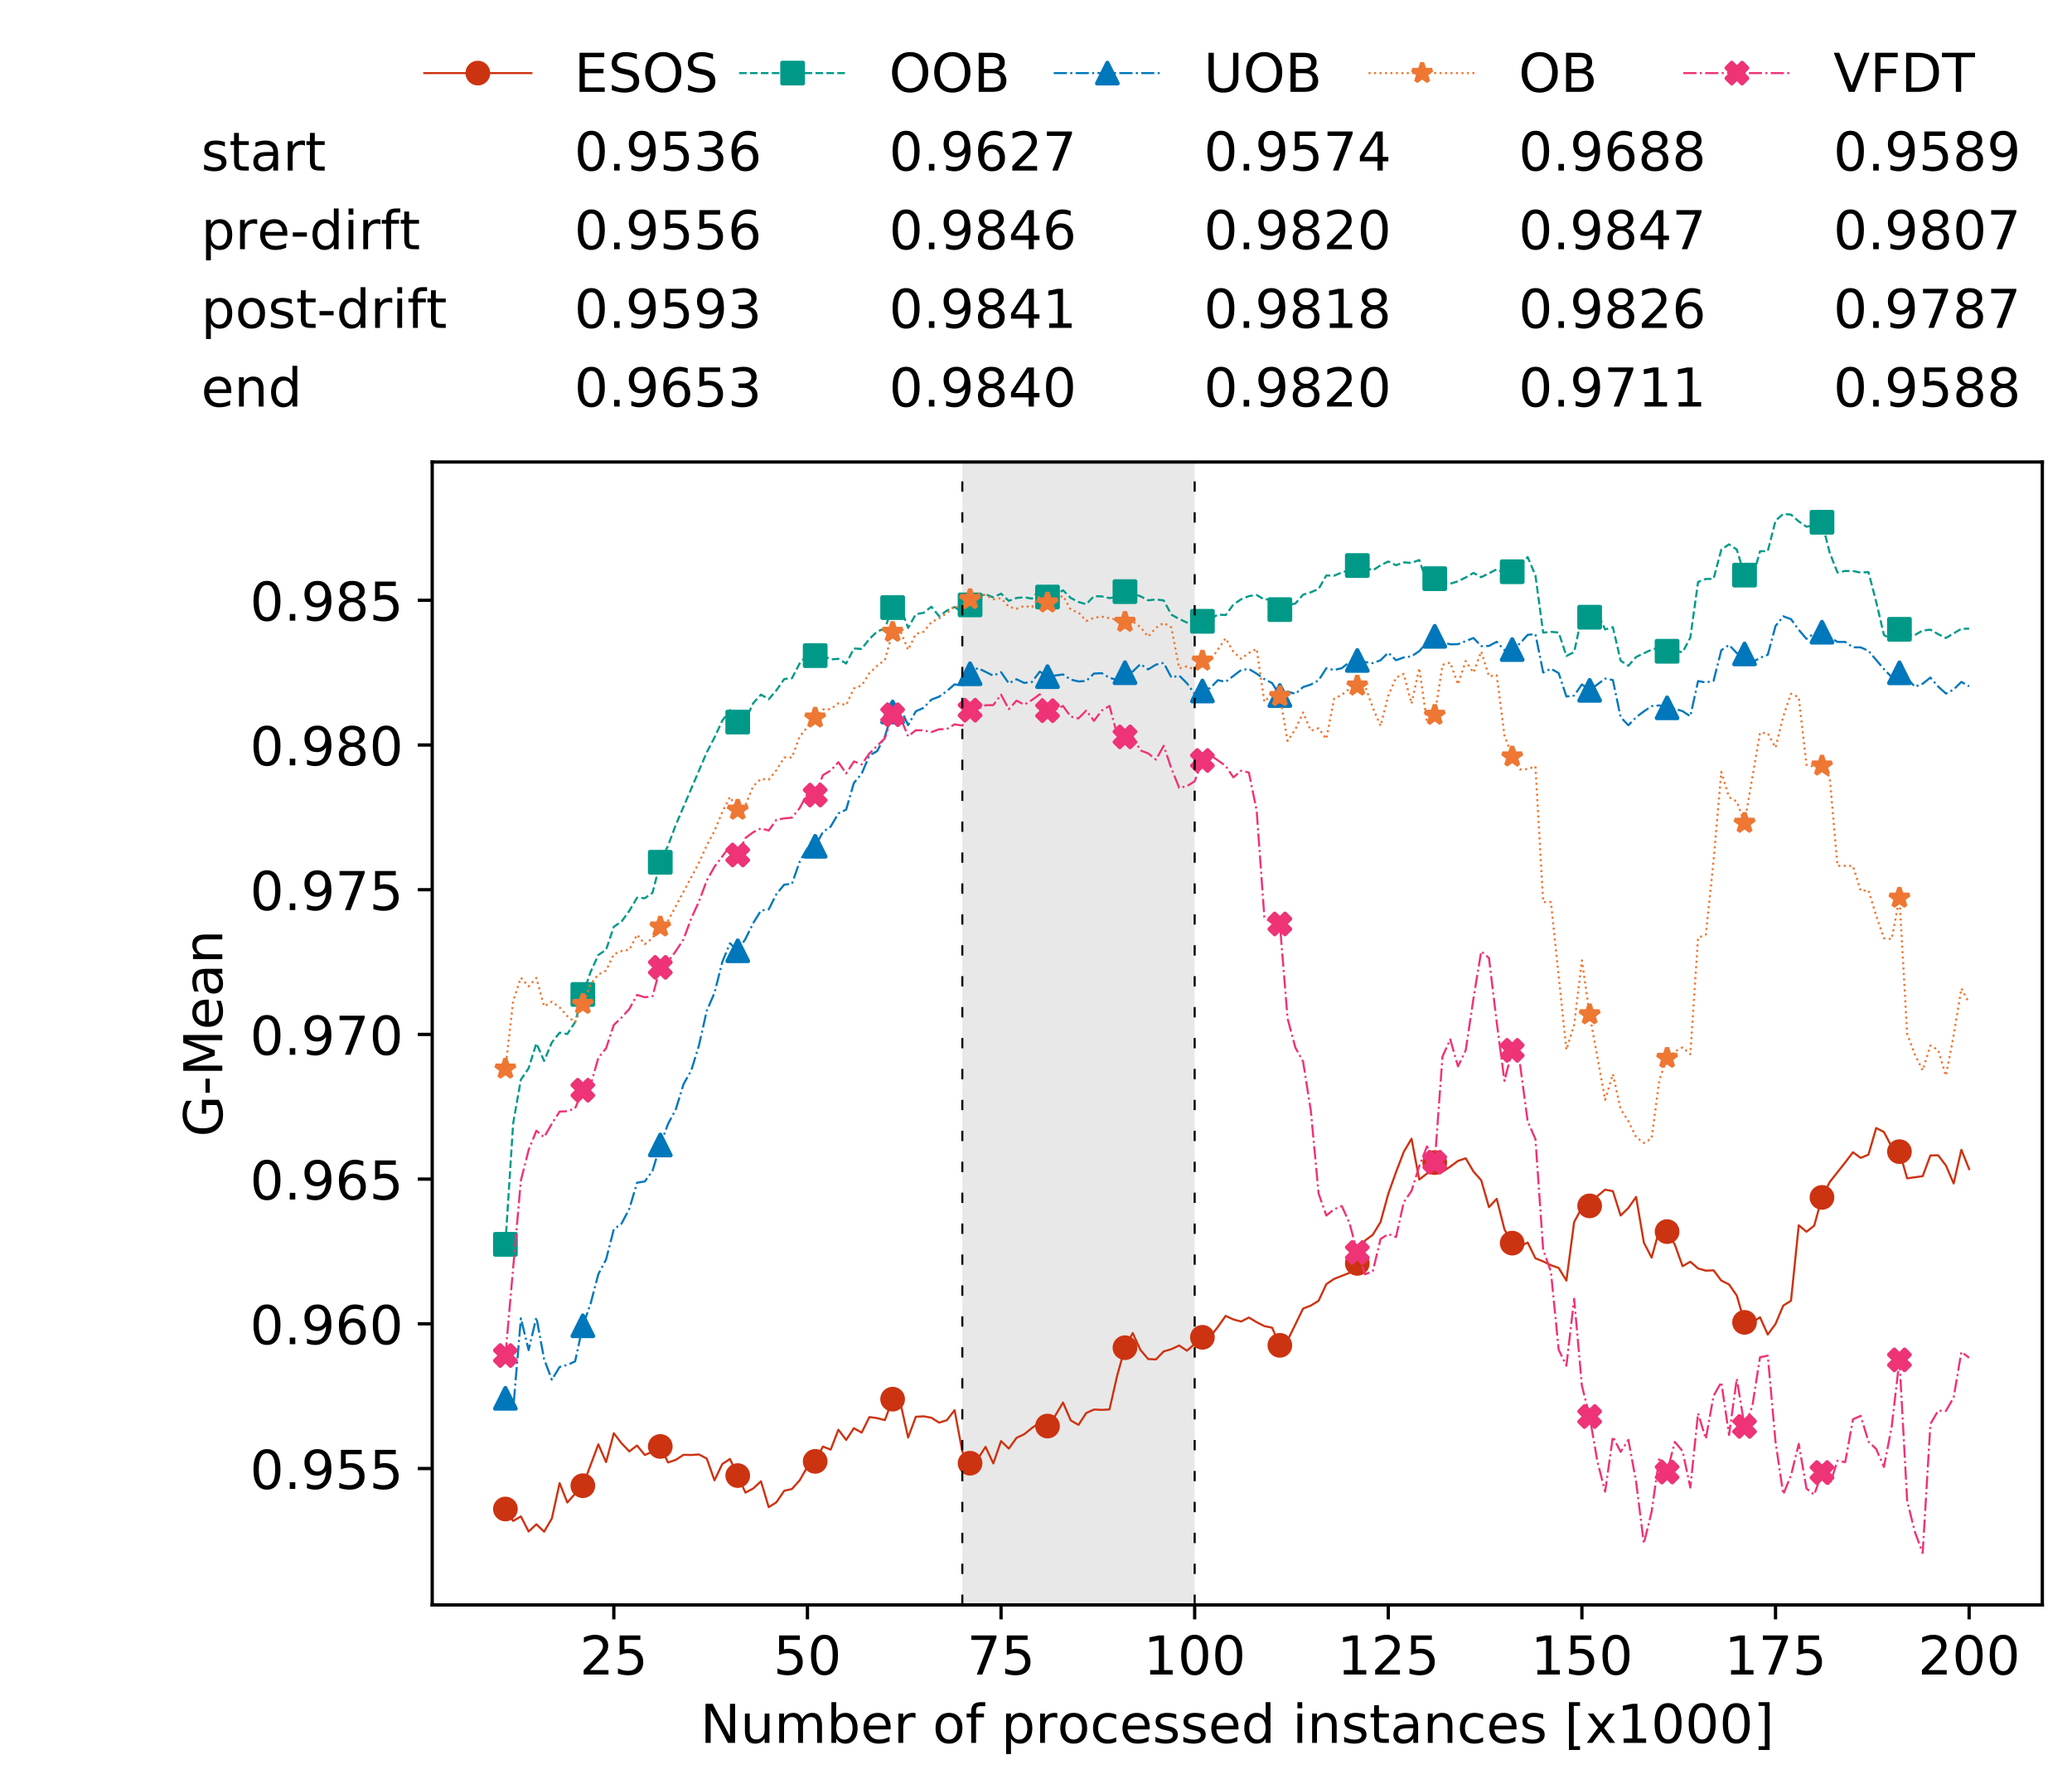 <?xml version="1.0" encoding="utf-8" standalone="no"?>
<!DOCTYPE svg PUBLIC "-//W3C//DTD SVG 1.1//EN"
  "http://www.w3.org/Graphics/SVG/1.1/DTD/svg11.dtd">
<!-- Created with matplotlib (https://matplotlib.org/) -->
<svg height="432.615pt" version="1.1" viewBox="0 0 502.65 432.615" width="502.65pt" xmlns="http://www.w3.org/2000/svg" xmlns:xlink="http://www.w3.org/1999/xlink">
 <defs>
  <style type="text/css">
*{stroke-linecap:butt;stroke-linejoin:round;white-space:pre;}
  </style>
 </defs>
 <g id="figure_1">
  <g id="patch_1">
   <path d="M 0 432.615 
L 502.65 432.615 
L 502.65 0 
L 0 0 
z
" style="fill:#ffffff;"/>
  </g>
  <g id="axes_1">
   <g id="patch_2">
    <path d="M 104.85 389.252 
L 495.45 389.252 
L 495.45 112.052 
L 104.85 112.052 
z
" style="fill:#ffffff;"/>
   </g>
   <g id="patch_3">
    <path clip-path="url(#p687977dc75)" d="M 289.817 389.252 
L 289.817 112.052 
L 233.453 112.052 
L 233.453 389.252 
z
" style="fill:#d3d3d3;opacity:0.5;"/>
   </g>
   <g id="matplotlib.axis_1">
    <g id="xtick_1">
     <g id="line2d_1">
      <defs>
       <path d="M 0 0 
L 0 3.5 
" id="m71bc821306" style="stroke:#000000;stroke-width:0.8;"/>
      </defs>
      <g>
       <use style="stroke:#000000;stroke-width:0.8;" x="148.908" xlink:href="#m71bc821306" y="389.252"/>
      </g>
     </g>
     <g id="text_1">
      <!-- 25 -->
      <defs>
       <path d="M 19.188 8.297 
L 53.609 8.297 
L 53.609 0 
L 7.328 0 
L 7.328 8.297 
Q 12.938 14.109 22.625 23.891 
Q 32.328 33.688 34.812 36.531 
Q 39.547 41.844 41.422 45.531 
Q 43.312 49.219 43.312 52.781 
Q 43.312 58.594 39.234 62.25 
Q 35.156 65.922 28.609 65.922 
Q 23.969 65.922 18.812 64.312 
Q 13.672 62.703 7.812 59.422 
L 7.812 69.391 
Q 13.766 71.781 18.938 73 
Q 24.125 74.219 28.422 74.219 
Q 39.75 74.219 46.484 68.547 
Q 53.219 62.891 53.219 53.422 
Q 53.219 48.922 51.531 44.891 
Q 49.859 40.875 45.406 35.406 
Q 44.188 33.984 37.641 27.219 
Q 31.109 20.453 19.188 8.297 
z
" id="DejaVuSans-50"/>
       <path d="M 10.797 72.906 
L 49.516 72.906 
L 49.516 64.594 
L 19.828 64.594 
L 19.828 46.734 
Q 21.969 47.469 24.109 47.828 
Q 26.266 48.188 28.422 48.188 
Q 40.625 48.188 47.75 41.5 
Q 54.891 34.812 54.891 23.391 
Q 54.891 11.625 47.562 5.094 
Q 40.234 -1.422 26.906 -1.422 
Q 22.312 -1.422 17.547 -0.641 
Q 12.797 0.141 7.719 1.703 
L 7.719 11.625 
Q 12.109 9.234 16.797 8.062 
Q 21.484 6.891 26.703 6.891 
Q 35.156 6.891 40.078 11.328 
Q 45.016 15.766 45.016 23.391 
Q 45.016 31 40.078 35.438 
Q 35.156 39.891 26.703 39.891 
Q 22.75 39.891 18.812 39.016 
Q 14.891 38.141 10.797 36.281 
z
" id="DejaVuSans-53"/>
      </defs>
      <g transform="translate(140.636 406.13)scale(0.13 -0.13)">
       <use xlink:href="#DejaVuSans-50"/>
       <use x="63.623" xlink:href="#DejaVuSans-53"/>
      </g>
     </g>
    </g>
    <g id="xtick_2">
     <g id="line2d_2">
      <g>
       <use style="stroke:#000000;stroke-width:0.8;" x="195.877" xlink:href="#m71bc821306" y="389.252"/>
      </g>
     </g>
     <g id="text_2">
      <!-- 50 -->
      <defs>
       <path d="M 31.781 66.406 
Q 24.172 66.406 20.328 58.906 
Q 16.5 51.422 16.5 36.375 
Q 16.5 21.391 20.328 13.891 
Q 24.172 6.391 31.781 6.391 
Q 39.453 6.391 43.281 13.891 
Q 47.125 21.391 47.125 36.375 
Q 47.125 51.422 43.281 58.906 
Q 39.453 66.406 31.781 66.406 
z
M 31.781 74.219 
Q 44.047 74.219 50.516 64.516 
Q 56.984 54.828 56.984 36.375 
Q 56.984 17.969 50.516 8.266 
Q 44.047 -1.422 31.781 -1.422 
Q 19.531 -1.422 13.062 8.266 
Q 6.594 17.969 6.594 36.375 
Q 6.594 54.828 13.062 64.516 
Q 19.531 74.219 31.781 74.219 
z
" id="DejaVuSans-48"/>
      </defs>
      <g transform="translate(187.606 406.13)scale(0.13 -0.13)">
       <use xlink:href="#DejaVuSans-53"/>
       <use x="63.623" xlink:href="#DejaVuSans-48"/>
      </g>
     </g>
    </g>
    <g id="xtick_3">
     <g id="line2d_3">
      <g>
       <use style="stroke:#000000;stroke-width:0.8;" x="242.847" xlink:href="#m71bc821306" y="389.252"/>
      </g>
     </g>
     <g id="text_3">
      <!-- 75 -->
      <defs>
       <path d="M 8.203 72.906 
L 55.078 72.906 
L 55.078 68.703 
L 28.609 0 
L 18.312 0 
L 43.219 64.594 
L 8.203 64.594 
z
" id="DejaVuSans-55"/>
      </defs>
      <g transform="translate(234.576 406.13)scale(0.13 -0.13)">
       <use xlink:href="#DejaVuSans-55"/>
       <use x="63.623" xlink:href="#DejaVuSans-53"/>
      </g>
     </g>
    </g>
    <g id="xtick_4">
     <g id="line2d_4">
      <g>
       <use style="stroke:#000000;stroke-width:0.8;" x="289.817" xlink:href="#m71bc821306" y="389.252"/>
      </g>
     </g>
     <g id="text_4">
      <!-- 100 -->
      <defs>
       <path d="M 12.406 8.297 
L 28.516 8.297 
L 28.516 63.922 
L 10.984 60.406 
L 10.984 69.391 
L 28.422 72.906 
L 38.281 72.906 
L 38.281 8.297 
L 54.391 8.297 
L 54.391 0 
L 12.406 0 
z
" id="DejaVuSans-49"/>
      </defs>
      <g transform="translate(277.41 406.13)scale(0.13 -0.13)">
       <use xlink:href="#DejaVuSans-49"/>
       <use x="63.623" xlink:href="#DejaVuSans-48"/>
       <use x="127.246" xlink:href="#DejaVuSans-48"/>
      </g>
     </g>
    </g>
    <g id="xtick_5">
     <g id="line2d_5">
      <g>
       <use style="stroke:#000000;stroke-width:0.8;" x="336.786" xlink:href="#m71bc821306" y="389.252"/>
      </g>
     </g>
     <g id="text_5">
      <!-- 125 -->
      <g transform="translate(324.379 406.13)scale(0.13 -0.13)">
       <use xlink:href="#DejaVuSans-49"/>
       <use x="63.623" xlink:href="#DejaVuSans-50"/>
       <use x="127.246" xlink:href="#DejaVuSans-53"/>
      </g>
     </g>
    </g>
    <g id="xtick_6">
     <g id="line2d_6">
      <g>
       <use style="stroke:#000000;stroke-width:0.8;" x="383.756" xlink:href="#m71bc821306" y="389.252"/>
      </g>
     </g>
     <g id="text_6">
      <!-- 150 -->
      <g transform="translate(371.349 406.13)scale(0.13 -0.13)">
       <use xlink:href="#DejaVuSans-49"/>
       <use x="63.623" xlink:href="#DejaVuSans-53"/>
       <use x="127.246" xlink:href="#DejaVuSans-48"/>
      </g>
     </g>
    </g>
    <g id="xtick_7">
     <g id="line2d_7">
      <g>
       <use style="stroke:#000000;stroke-width:0.8;" x="430.726" xlink:href="#m71bc821306" y="389.252"/>
      </g>
     </g>
     <g id="text_7">
      <!-- 175 -->
      <g transform="translate(418.319 406.13)scale(0.13 -0.13)">
       <use xlink:href="#DejaVuSans-49"/>
       <use x="63.623" xlink:href="#DejaVuSans-55"/>
       <use x="127.246" xlink:href="#DejaVuSans-53"/>
      </g>
     </g>
    </g>
    <g id="xtick_8">
     <g id="line2d_8">
      <g>
       <use style="stroke:#000000;stroke-width:0.8;" x="477.695" xlink:href="#m71bc821306" y="389.252"/>
      </g>
     </g>
     <g id="text_8">
      <!-- 200 -->
      <g transform="translate(465.289 406.13)scale(0.13 -0.13)">
       <use xlink:href="#DejaVuSans-50"/>
       <use x="63.623" xlink:href="#DejaVuSans-48"/>
       <use x="127.246" xlink:href="#DejaVuSans-48"/>
      </g>
     </g>
    </g>
    <g id="text_9">
     <!-- Number of processed instances [x1000] -->
     <defs>
      <path d="M 9.812 72.906 
L 23.094 72.906 
L 55.422 11.922 
L 55.422 72.906 
L 64.984 72.906 
L 64.984 0 
L 51.703 0 
L 19.391 60.984 
L 19.391 0 
L 9.812 0 
z
" id="DejaVuSans-78"/>
      <path d="M 8.5 21.578 
L 8.5 54.688 
L 17.484 54.688 
L 17.484 21.922 
Q 17.484 14.156 20.5 10.266 
Q 23.531 6.391 29.594 6.391 
Q 36.859 6.391 41.078 11.031 
Q 45.312 15.672 45.312 23.688 
L 45.312 54.688 
L 54.297 54.688 
L 54.297 0 
L 45.312 0 
L 45.312 8.406 
Q 42.047 3.422 37.719 1 
Q 33.406 -1.422 27.688 -1.422 
Q 18.266 -1.422 13.375 4.438 
Q 8.5 10.297 8.5 21.578 
z
M 31.109 56 
z
" id="DejaVuSans-117"/>
      <path d="M 52 44.188 
Q 55.375 50.25 60.062 53.125 
Q 64.75 56 71.094 56 
Q 79.641 56 84.281 50.016 
Q 88.922 44.047 88.922 33.016 
L 88.922 0 
L 79.891 0 
L 79.891 32.719 
Q 79.891 40.578 77.094 44.375 
Q 74.312 48.188 68.609 48.188 
Q 61.625 48.188 57.562 43.547 
Q 53.516 38.922 53.516 30.906 
L 53.516 0 
L 44.484 0 
L 44.484 32.719 
Q 44.484 40.625 41.703 44.406 
Q 38.922 48.188 33.109 48.188 
Q 26.219 48.188 22.156 43.531 
Q 18.109 38.875 18.109 30.906 
L 18.109 0 
L 9.078 0 
L 9.078 54.688 
L 18.109 54.688 
L 18.109 46.188 
Q 21.188 51.219 25.484 53.609 
Q 29.781 56 35.688 56 
Q 41.656 56 45.828 52.969 
Q 50 49.953 52 44.188 
z
" id="DejaVuSans-109"/>
      <path d="M 48.688 27.297 
Q 48.688 37.203 44.609 42.844 
Q 40.531 48.484 33.406 48.484 
Q 26.266 48.484 22.188 42.844 
Q 18.109 37.203 18.109 27.297 
Q 18.109 17.391 22.188 11.75 
Q 26.266 6.109 33.406 6.109 
Q 40.531 6.109 44.609 11.75 
Q 48.688 17.391 48.688 27.297 
z
M 18.109 46.391 
Q 20.953 51.266 25.266 53.625 
Q 29.594 56 35.594 56 
Q 45.562 56 51.781 48.094 
Q 58.016 40.188 58.016 27.297 
Q 58.016 14.406 51.781 6.484 
Q 45.562 -1.422 35.594 -1.422 
Q 29.594 -1.422 25.266 0.953 
Q 20.953 3.328 18.109 8.203 
L 18.109 0 
L 9.078 0 
L 9.078 75.984 
L 18.109 75.984 
z
" id="DejaVuSans-98"/>
      <path d="M 56.203 29.594 
L 56.203 25.203 
L 14.891 25.203 
Q 15.484 15.922 20.484 11.062 
Q 25.484 6.203 34.422 6.203 
Q 39.594 6.203 44.453 7.469 
Q 49.312 8.734 54.109 11.281 
L 54.109 2.781 
Q 49.266 0.734 44.188 -0.344 
Q 39.109 -1.422 33.891 -1.422 
Q 20.797 -1.422 13.156 6.188 
Q 5.516 13.812 5.516 26.812 
Q 5.516 40.234 12.766 48.109 
Q 20.016 56 32.328 56 
Q 43.359 56 49.781 48.891 
Q 56.203 41.797 56.203 29.594 
z
M 47.219 32.234 
Q 47.125 39.594 43.094 43.984 
Q 39.062 48.391 32.422 48.391 
Q 24.906 48.391 20.391 44.141 
Q 15.875 39.891 15.188 32.172 
z
" id="DejaVuSans-101"/>
      <path d="M 41.109 46.297 
Q 39.594 47.172 37.812 47.578 
Q 36.031 48 33.891 48 
Q 26.266 48 22.188 43.047 
Q 18.109 38.094 18.109 28.812 
L 18.109 0 
L 9.078 0 
L 9.078 54.688 
L 18.109 54.688 
L 18.109 46.188 
Q 20.953 51.172 25.484 53.578 
Q 30.031 56 36.531 56 
Q 37.453 56 38.578 55.875 
Q 39.703 55.766 41.062 55.516 
z
" id="DejaVuSans-114"/>
      <path id="DejaVuSans-32"/>
      <path d="M 30.609 48.391 
Q 23.391 48.391 19.188 42.75 
Q 14.984 37.109 14.984 27.297 
Q 14.984 17.484 19.156 11.844 
Q 23.344 6.203 30.609 6.203 
Q 37.797 6.203 41.984 11.859 
Q 46.188 17.531 46.188 27.297 
Q 46.188 37.016 41.984 42.703 
Q 37.797 48.391 30.609 48.391 
z
M 30.609 56 
Q 42.328 56 49.016 48.375 
Q 55.719 40.766 55.719 27.297 
Q 55.719 13.875 49.016 6.219 
Q 42.328 -1.422 30.609 -1.422 
Q 18.844 -1.422 12.172 6.219 
Q 5.516 13.875 5.516 27.297 
Q 5.516 40.766 12.172 48.375 
Q 18.844 56 30.609 56 
z
" id="DejaVuSans-111"/>
      <path d="M 37.109 75.984 
L 37.109 68.5 
L 28.516 68.5 
Q 23.688 68.5 21.797 66.547 
Q 19.922 64.594 19.922 59.516 
L 19.922 54.688 
L 34.719 54.688 
L 34.719 47.703 
L 19.922 47.703 
L 19.922 0 
L 10.891 0 
L 10.891 47.703 
L 2.297 47.703 
L 2.297 54.688 
L 10.891 54.688 
L 10.891 58.5 
Q 10.891 67.625 15.141 71.797 
Q 19.391 75.984 28.609 75.984 
z
" id="DejaVuSans-102"/>
      <path d="M 18.109 8.203 
L 18.109 -20.797 
L 9.078 -20.797 
L 9.078 54.688 
L 18.109 54.688 
L 18.109 46.391 
Q 20.953 51.266 25.266 53.625 
Q 29.594 56 35.594 56 
Q 45.562 56 51.781 48.094 
Q 58.016 40.188 58.016 27.297 
Q 58.016 14.406 51.781 6.484 
Q 45.562 -1.422 35.594 -1.422 
Q 29.594 -1.422 25.266 0.953 
Q 20.953 3.328 18.109 8.203 
z
M 48.688 27.297 
Q 48.688 37.203 44.609 42.844 
Q 40.531 48.484 33.406 48.484 
Q 26.266 48.484 22.188 42.844 
Q 18.109 37.203 18.109 27.297 
Q 18.109 17.391 22.188 11.75 
Q 26.266 6.109 33.406 6.109 
Q 40.531 6.109 44.609 11.75 
Q 48.688 17.391 48.688 27.297 
z
" id="DejaVuSans-112"/>
      <path d="M 48.781 52.594 
L 48.781 44.188 
Q 44.969 46.297 41.141 47.344 
Q 37.312 48.391 33.406 48.391 
Q 24.656 48.391 19.812 42.844 
Q 14.984 37.312 14.984 27.297 
Q 14.984 17.281 19.812 11.734 
Q 24.656 6.203 33.406 6.203 
Q 37.312 6.203 41.141 7.25 
Q 44.969 8.297 48.781 10.406 
L 48.781 2.094 
Q 45.016 0.344 40.984 -0.531 
Q 36.969 -1.422 32.422 -1.422 
Q 20.062 -1.422 12.781 6.344 
Q 5.516 14.109 5.516 27.297 
Q 5.516 40.672 12.859 48.328 
Q 20.219 56 33.016 56 
Q 37.156 56 41.109 55.141 
Q 45.062 54.297 48.781 52.594 
z
" id="DejaVuSans-99"/>
      <path d="M 44.281 53.078 
L 44.281 44.578 
Q 40.484 46.531 36.375 47.5 
Q 32.281 48.484 27.875 48.484 
Q 21.188 48.484 17.844 46.438 
Q 14.5 44.391 14.5 40.281 
Q 14.5 37.156 16.891 35.375 
Q 19.281 33.594 26.516 31.984 
L 29.594 31.297 
Q 39.156 29.25 43.188 25.516 
Q 47.219 21.781 47.219 15.094 
Q 47.219 7.469 41.188 3.016 
Q 35.156 -1.422 24.609 -1.422 
Q 20.219 -1.422 15.453 -0.562 
Q 10.688 0.297 5.422 2 
L 5.422 11.281 
Q 10.406 8.688 15.234 7.391 
Q 20.062 6.109 24.812 6.109 
Q 31.156 6.109 34.562 8.281 
Q 37.984 10.453 37.984 14.406 
Q 37.984 18.062 35.516 20.016 
Q 33.062 21.969 24.703 23.781 
L 21.578 24.516 
Q 13.234 26.266 9.516 29.906 
Q 5.812 33.547 5.812 39.891 
Q 5.812 47.609 11.281 51.797 
Q 16.75 56 26.812 56 
Q 31.781 56 36.172 55.266 
Q 40.578 54.547 44.281 53.078 
z
" id="DejaVuSans-115"/>
      <path d="M 45.406 46.391 
L 45.406 75.984 
L 54.391 75.984 
L 54.391 0 
L 45.406 0 
L 45.406 8.203 
Q 42.578 3.328 38.25 0.953 
Q 33.938 -1.422 27.875 -1.422 
Q 17.969 -1.422 11.734 6.484 
Q 5.516 14.406 5.516 27.297 
Q 5.516 40.188 11.734 48.094 
Q 17.969 56 27.875 56 
Q 33.938 56 38.25 53.625 
Q 42.578 51.266 45.406 46.391 
z
M 14.797 27.297 
Q 14.797 17.391 18.875 11.75 
Q 22.953 6.109 30.078 6.109 
Q 37.203 6.109 41.297 11.75 
Q 45.406 17.391 45.406 27.297 
Q 45.406 37.203 41.297 42.844 
Q 37.203 48.484 30.078 48.484 
Q 22.953 48.484 18.875 42.844 
Q 14.797 37.203 14.797 27.297 
z
" id="DejaVuSans-100"/>
      <path d="M 9.422 54.688 
L 18.406 54.688 
L 18.406 0 
L 9.422 0 
z
M 9.422 75.984 
L 18.406 75.984 
L 18.406 64.594 
L 9.422 64.594 
z
" id="DejaVuSans-105"/>
      <path d="M 54.891 33.016 
L 54.891 0 
L 45.906 0 
L 45.906 32.719 
Q 45.906 40.484 42.875 44.328 
Q 39.844 48.188 33.797 48.188 
Q 26.516 48.188 22.312 43.547 
Q 18.109 38.922 18.109 30.906 
L 18.109 0 
L 9.078 0 
L 9.078 54.688 
L 18.109 54.688 
L 18.109 46.188 
Q 21.344 51.125 25.703 53.562 
Q 30.078 56 35.797 56 
Q 45.219 56 50.047 50.172 
Q 54.891 44.344 54.891 33.016 
z
" id="DejaVuSans-110"/>
      <path d="M 18.312 70.219 
L 18.312 54.688 
L 36.812 54.688 
L 36.812 47.703 
L 18.312 47.703 
L 18.312 18.016 
Q 18.312 11.328 20.141 9.422 
Q 21.969 7.516 27.594 7.516 
L 36.812 7.516 
L 36.812 0 
L 27.594 0 
Q 17.188 0 13.234 3.875 
Q 9.281 7.766 9.281 18.016 
L 9.281 47.703 
L 2.688 47.703 
L 2.688 54.688 
L 9.281 54.688 
L 9.281 70.219 
z
" id="DejaVuSans-116"/>
      <path d="M 34.281 27.484 
Q 23.391 27.484 19.188 25 
Q 14.984 22.516 14.984 16.5 
Q 14.984 11.719 18.141 8.906 
Q 21.297 6.109 26.703 6.109 
Q 34.188 6.109 38.703 11.406 
Q 43.219 16.703 43.219 25.484 
L 43.219 27.484 
z
M 52.203 31.203 
L 52.203 0 
L 43.219 0 
L 43.219 8.297 
Q 40.141 3.328 35.547 0.953 
Q 30.953 -1.422 24.312 -1.422 
Q 15.922 -1.422 10.953 3.297 
Q 6 8.016 6 15.922 
Q 6 25.141 12.172 29.828 
Q 18.359 34.516 30.609 34.516 
L 43.219 34.516 
L 43.219 35.406 
Q 43.219 41.609 39.141 45 
Q 35.062 48.391 27.688 48.391 
Q 23 48.391 18.547 47.266 
Q 14.109 46.141 10.016 43.891 
L 10.016 52.203 
Q 14.938 54.109 19.578 55.047 
Q 24.219 56 28.609 56 
Q 40.484 56 46.344 49.844 
Q 52.203 43.703 52.203 31.203 
z
" id="DejaVuSans-97"/>
      <path d="M 8.594 75.984 
L 29.297 75.984 
L 29.297 69 
L 17.578 69 
L 17.578 -6.203 
L 29.297 -6.203 
L 29.297 -13.188 
L 8.594 -13.188 
z
" id="DejaVuSans-91"/>
      <path d="M 54.891 54.688 
L 35.109 28.078 
L 55.906 0 
L 45.312 0 
L 29.391 21.484 
L 13.484 0 
L 2.875 0 
L 24.125 28.609 
L 4.688 54.688 
L 15.281 54.688 
L 29.781 35.203 
L 44.281 54.688 
z
" id="DejaVuSans-120"/>
      <path d="M 30.422 75.984 
L 30.422 -13.188 
L 9.719 -13.188 
L 9.719 -6.203 
L 21.391 -6.203 
L 21.391 69 
L 9.719 69 
L 9.719 75.984 
z
" id="DejaVuSans-93"/>
     </defs>
     <g transform="translate(169.881 422.711)scale(0.13 -0.13)">
      <use xlink:href="#DejaVuSans-78"/>
      <use x="74.805" xlink:href="#DejaVuSans-117"/>
      <use x="138.184" xlink:href="#DejaVuSans-109"/>
      <use x="235.596" xlink:href="#DejaVuSans-98"/>
      <use x="299.072" xlink:href="#DejaVuSans-101"/>
      <use x="360.596" xlink:href="#DejaVuSans-114"/>
      <use x="401.709" xlink:href="#DejaVuSans-32"/>
      <use x="433.496" xlink:href="#DejaVuSans-111"/>
      <use x="494.678" xlink:href="#DejaVuSans-102"/>
      <use x="529.883" xlink:href="#DejaVuSans-32"/>
      <use x="561.67" xlink:href="#DejaVuSans-112"/>
      <use x="625.146" xlink:href="#DejaVuSans-114"/>
      <use x="666.229" xlink:href="#DejaVuSans-111"/>
      <use x="727.41" xlink:href="#DejaVuSans-99"/>
      <use x="782.391" xlink:href="#DejaVuSans-101"/>
      <use x="843.914" xlink:href="#DejaVuSans-115"/>
      <use x="896.014" xlink:href="#DejaVuSans-115"/>
      <use x="948.113" xlink:href="#DejaVuSans-101"/>
      <use x="1009.637" xlink:href="#DejaVuSans-100"/>
      <use x="1073.113" xlink:href="#DejaVuSans-32"/>
      <use x="1104.9" xlink:href="#DejaVuSans-105"/>
      <use x="1132.684" xlink:href="#DejaVuSans-110"/>
      <use x="1196.062" xlink:href="#DejaVuSans-115"/>
      <use x="1248.162" xlink:href="#DejaVuSans-116"/>
      <use x="1287.371" xlink:href="#DejaVuSans-97"/>
      <use x="1348.65" xlink:href="#DejaVuSans-110"/>
      <use x="1412.029" xlink:href="#DejaVuSans-99"/>
      <use x="1467.01" xlink:href="#DejaVuSans-101"/>
      <use x="1528.533" xlink:href="#DejaVuSans-115"/>
      <use x="1580.633" xlink:href="#DejaVuSans-32"/>
      <use x="1612.42" xlink:href="#DejaVuSans-91"/>
      <use x="1651.434" xlink:href="#DejaVuSans-120"/>
      <use x="1710.613" xlink:href="#DejaVuSans-49"/>
      <use x="1774.236" xlink:href="#DejaVuSans-48"/>
      <use x="1837.859" xlink:href="#DejaVuSans-48"/>
      <use x="1901.482" xlink:href="#DejaVuSans-48"/>
      <use x="1965.105" xlink:href="#DejaVuSans-93"/>
     </g>
    </g>
   </g>
   <g id="matplotlib.axis_2">
    <g id="ytick_1">
     <g id="line2d_9">
      <defs>
       <path d="M 0 0 
L -3.5 0 
" id="m43c4cf955d" style="stroke:#000000;stroke-width:0.8;"/>
      </defs>
      <g>
       <use style="stroke:#000000;stroke-width:0.8;" x="104.85" xlink:href="#m43c4cf955d" y="356.173"/>
      </g>
     </g>
     <g id="text_10">
      <!-- 0.955 -->
      <defs>
       <path d="M 10.688 12.406 
L 21 12.406 
L 21 0 
L 10.688 0 
z
" id="DejaVuSans-46"/>
       <path d="M 10.984 1.516 
L 10.984 10.5 
Q 14.703 8.734 18.5 7.812 
Q 22.312 6.891 25.984 6.891 
Q 35.75 6.891 40.891 13.453 
Q 46.047 20.016 46.781 33.406 
Q 43.953 29.203 39.594 26.953 
Q 35.25 24.703 29.984 24.703 
Q 19.047 24.703 12.672 31.312 
Q 6.297 37.938 6.297 49.422 
Q 6.297 60.641 12.938 67.422 
Q 19.578 74.219 30.609 74.219 
Q 43.266 74.219 49.922 64.516 
Q 56.594 54.828 56.594 36.375 
Q 56.594 19.141 48.406 8.859 
Q 40.234 -1.422 26.422 -1.422 
Q 22.703 -1.422 18.891 -0.688 
Q 15.094 0.047 10.984 1.516 
z
M 30.609 32.422 
Q 37.25 32.422 41.125 36.953 
Q 45.016 41.5 45.016 49.422 
Q 45.016 57.281 41.125 61.844 
Q 37.25 66.406 30.609 66.406 
Q 23.969 66.406 20.094 61.844 
Q 16.219 57.281 16.219 49.422 
Q 16.219 41.5 20.094 36.953 
Q 23.969 32.422 30.609 32.422 
z
" id="DejaVuSans-57"/>
      </defs>
      <g transform="translate(60.633 361.112)scale(0.13 -0.13)">
       <use xlink:href="#DejaVuSans-48"/>
       <use x="63.623" xlink:href="#DejaVuSans-46"/>
       <use x="95.41" xlink:href="#DejaVuSans-57"/>
       <use x="159.033" xlink:href="#DejaVuSans-53"/>
       <use x="222.656" xlink:href="#DejaVuSans-53"/>
      </g>
     </g>
    </g>
    <g id="ytick_2">
     <g id="line2d_10">
      <g>
       <use style="stroke:#000000;stroke-width:0.8;" x="104.85" xlink:href="#m43c4cf955d" y="321.075"/>
      </g>
     </g>
     <g id="text_11">
      <!-- 0.960 -->
      <defs>
       <path d="M 33.016 40.375 
Q 26.375 40.375 22.484 35.828 
Q 18.609 31.297 18.609 23.391 
Q 18.609 15.531 22.484 10.953 
Q 26.375 6.391 33.016 6.391 
Q 39.656 6.391 43.531 10.953 
Q 47.406 15.531 47.406 23.391 
Q 47.406 31.297 43.531 35.828 
Q 39.656 40.375 33.016 40.375 
z
M 52.594 71.297 
L 52.594 62.312 
Q 48.875 64.062 45.094 64.984 
Q 41.312 65.922 37.594 65.922 
Q 27.828 65.922 22.672 59.328 
Q 17.531 52.734 16.797 39.406 
Q 19.672 43.656 24.016 45.922 
Q 28.375 48.188 33.594 48.188 
Q 44.578 48.188 50.953 41.516 
Q 57.328 34.859 57.328 23.391 
Q 57.328 12.156 50.688 5.359 
Q 44.047 -1.422 33.016 -1.422 
Q 20.359 -1.422 13.672 8.266 
Q 6.984 17.969 6.984 36.375 
Q 6.984 53.656 15.188 63.938 
Q 23.391 74.219 37.203 74.219 
Q 40.922 74.219 44.703 73.484 
Q 48.484 72.75 52.594 71.297 
z
" id="DejaVuSans-54"/>
      </defs>
      <g transform="translate(60.633 326.014)scale(0.13 -0.13)">
       <use xlink:href="#DejaVuSans-48"/>
       <use x="63.623" xlink:href="#DejaVuSans-46"/>
       <use x="95.41" xlink:href="#DejaVuSans-57"/>
       <use x="159.033" xlink:href="#DejaVuSans-54"/>
       <use x="222.656" xlink:href="#DejaVuSans-48"/>
      </g>
     </g>
    </g>
    <g id="ytick_3">
     <g id="line2d_11">
      <g>
       <use style="stroke:#000000;stroke-width:0.8;" x="104.85" xlink:href="#m43c4cf955d" y="285.978"/>
      </g>
     </g>
     <g id="text_12">
      <!-- 0.965 -->
      <g transform="translate(60.633 290.917)scale(0.13 -0.13)">
       <use xlink:href="#DejaVuSans-48"/>
       <use x="63.623" xlink:href="#DejaVuSans-46"/>
       <use x="95.41" xlink:href="#DejaVuSans-57"/>
       <use x="159.033" xlink:href="#DejaVuSans-54"/>
       <use x="222.656" xlink:href="#DejaVuSans-53"/>
      </g>
     </g>
    </g>
    <g id="ytick_4">
     <g id="line2d_12">
      <g>
       <use style="stroke:#000000;stroke-width:0.8;" x="104.85" xlink:href="#m43c4cf955d" y="250.88"/>
      </g>
     </g>
     <g id="text_13">
      <!-- 0.970 -->
      <g transform="translate(60.633 255.819)scale(0.13 -0.13)">
       <use xlink:href="#DejaVuSans-48"/>
       <use x="63.623" xlink:href="#DejaVuSans-46"/>
       <use x="95.41" xlink:href="#DejaVuSans-57"/>
       <use x="159.033" xlink:href="#DejaVuSans-55"/>
       <use x="222.656" xlink:href="#DejaVuSans-48"/>
      </g>
     </g>
    </g>
    <g id="ytick_5">
     <g id="line2d_13">
      <g>
       <use style="stroke:#000000;stroke-width:0.8;" x="104.85" xlink:href="#m43c4cf955d" y="215.782"/>
      </g>
     </g>
     <g id="text_14">
      <!-- 0.975 -->
      <g transform="translate(60.633 220.721)scale(0.13 -0.13)">
       <use xlink:href="#DejaVuSans-48"/>
       <use x="63.623" xlink:href="#DejaVuSans-46"/>
       <use x="95.41" xlink:href="#DejaVuSans-57"/>
       <use x="159.033" xlink:href="#DejaVuSans-55"/>
       <use x="222.656" xlink:href="#DejaVuSans-53"/>
      </g>
     </g>
    </g>
    <g id="ytick_6">
     <g id="line2d_14">
      <g>
       <use style="stroke:#000000;stroke-width:0.8;" x="104.85" xlink:href="#m43c4cf955d" y="180.685"/>
      </g>
     </g>
     <g id="text_15">
      <!-- 0.980 -->
      <defs>
       <path d="M 31.781 34.625 
Q 24.75 34.625 20.719 30.859 
Q 16.703 27.094 16.703 20.516 
Q 16.703 13.922 20.719 10.156 
Q 24.75 6.391 31.781 6.391 
Q 38.812 6.391 42.859 10.172 
Q 46.922 13.969 46.922 20.516 
Q 46.922 27.094 42.891 30.859 
Q 38.875 34.625 31.781 34.625 
z
M 21.922 38.812 
Q 15.578 40.375 12.031 44.719 
Q 8.5 49.078 8.5 55.328 
Q 8.5 64.062 14.719 69.141 
Q 20.953 74.219 31.781 74.219 
Q 42.672 74.219 48.875 69.141 
Q 55.078 64.062 55.078 55.328 
Q 55.078 49.078 51.531 44.719 
Q 48 40.375 41.703 38.812 
Q 48.828 37.156 52.797 32.312 
Q 56.781 27.484 56.781 20.516 
Q 56.781 9.906 50.312 4.234 
Q 43.844 -1.422 31.781 -1.422 
Q 19.734 -1.422 13.25 4.234 
Q 6.781 9.906 6.781 20.516 
Q 6.781 27.484 10.781 32.312 
Q 14.797 37.156 21.922 38.812 
z
M 18.312 54.391 
Q 18.312 48.734 21.844 45.562 
Q 25.391 42.391 31.781 42.391 
Q 38.141 42.391 41.719 45.562 
Q 45.312 48.734 45.312 54.391 
Q 45.312 60.062 41.719 63.234 
Q 38.141 66.406 31.781 66.406 
Q 25.391 66.406 21.844 63.234 
Q 18.312 60.062 18.312 54.391 
z
" id="DejaVuSans-56"/>
      </defs>
      <g transform="translate(60.633 185.624)scale(0.13 -0.13)">
       <use xlink:href="#DejaVuSans-48"/>
       <use x="63.623" xlink:href="#DejaVuSans-46"/>
       <use x="95.41" xlink:href="#DejaVuSans-57"/>
       <use x="159.033" xlink:href="#DejaVuSans-56"/>
       <use x="222.656" xlink:href="#DejaVuSans-48"/>
      </g>
     </g>
    </g>
    <g id="ytick_7">
     <g id="line2d_15">
      <g>
       <use style="stroke:#000000;stroke-width:0.8;" x="104.85" xlink:href="#m43c4cf955d" y="145.587"/>
      </g>
     </g>
     <g id="text_16">
      <!-- 0.985 -->
      <g transform="translate(60.633 150.526)scale(0.13 -0.13)">
       <use xlink:href="#DejaVuSans-48"/>
       <use x="63.623" xlink:href="#DejaVuSans-46"/>
       <use x="95.41" xlink:href="#DejaVuSans-57"/>
       <use x="159.033" xlink:href="#DejaVuSans-56"/>
       <use x="222.656" xlink:href="#DejaVuSans-53"/>
      </g>
     </g>
    </g>
    <g id="text_17">
     <!-- G-Mean -->
     <defs>
      <path d="M 59.516 10.406 
L 59.516 29.984 
L 43.406 29.984 
L 43.406 38.094 
L 69.281 38.094 
L 69.281 6.781 
Q 63.578 2.734 56.688 0.656 
Q 49.812 -1.422 42 -1.422 
Q 24.906 -1.422 15.25 8.562 
Q 5.609 18.562 5.609 36.375 
Q 5.609 54.25 15.25 64.234 
Q 24.906 74.219 42 74.219 
Q 49.125 74.219 55.547 72.453 
Q 61.969 70.703 67.391 67.281 
L 67.391 56.781 
Q 61.922 61.422 55.766 63.766 
Q 49.609 66.109 42.828 66.109 
Q 29.438 66.109 22.719 58.641 
Q 16.016 51.172 16.016 36.375 
Q 16.016 21.625 22.719 14.156 
Q 29.438 6.688 42.828 6.688 
Q 48.047 6.688 52.141 7.594 
Q 56.25 8.5 59.516 10.406 
z
" id="DejaVuSans-71"/>
      <path d="M 4.891 31.391 
L 31.203 31.391 
L 31.203 23.391 
L 4.891 23.391 
z
" id="DejaVuSans-45"/>
      <path d="M 9.812 72.906 
L 24.516 72.906 
L 43.109 23.297 
L 61.812 72.906 
L 76.516 72.906 
L 76.516 0 
L 66.891 0 
L 66.891 64.016 
L 48.094 14.016 
L 38.188 14.016 
L 19.391 64.016 
L 19.391 0 
L 9.812 0 
z
" id="DejaVuSans-77"/>
     </defs>
     <g transform="translate(53.93 275.744)rotate(-90)scale(0.13 -0.13)">
      <use xlink:href="#DejaVuSans-71"/>
      <use x="77.49" xlink:href="#DejaVuSans-45"/>
      <use x="113.574" xlink:href="#DejaVuSans-77"/>
      <use x="199.854" xlink:href="#DejaVuSans-101"/>
      <use x="261.377" xlink:href="#DejaVuSans-97"/>
      <use x="322.656" xlink:href="#DejaVuSans-110"/>
     </g>
    </g>
   </g>
   <g id="line2d_16"/>
   <g id="line2d_17"/>
   <g id="line2d_18"/>
   <g id="line2d_19"/>
   <g id="line2d_20"/>
   <g id="line2d_21">
    <path clip-path="url(#p687977dc75)" d="M 122.605 365.986 
L 124.483 368.885 
L 126.362 367.786 
L 128.241 371.443 
L 130.12 369.685 
L 131.998 371.483 
L 133.877 368.279 
L 135.756 359.698 
L 137.635 364.412 
L 139.514 362.271 
L 141.392 360.336 
L 145.15 350.306 
L 147.029 354.609 
L 148.908 347.607 
L 150.786 350.051 
L 152.665 352.014 
L 154.544 350.587 
L 156.423 352.886 
L 158.302 352.07 
L 160.18 350.813 
L 162.059 354.7 
L 163.938 354.065 
L 165.817 352.839 
L 167.695 352.885 
L 169.574 352.757 
L 171.453 353.749 
L 173.332 359.03 
L 175.211 355.085 
L 177.089 353.858 
L 180.847 362.014 
L 182.726 361.007 
L 184.605 359.26 
L 186.483 365.544 
L 188.362 364.34 
L 190.241 361.567 
L 192.12 361.134 
L 193.998 359.018 
L 195.877 355.732 
L 197.756 354.433 
L 199.635 350.836 
L 201.514 351.589 
L 203.392 346.756 
L 205.271 349.232 
L 207.15 346.389 
L 209.029 347.458 
L 210.908 343.681 
L 212.786 343.95 
L 214.665 344.427 
L 216.544 339.345 
L 218.423 340.185 
L 220.302 348.649 
L 222.18 343.617 
L 224.059 343.505 
L 225.938 343.841 
L 227.817 345.035 
L 229.695 344.455 
L 231.574 342.009 
L 233.453 352.084 
L 235.332 354.881 
L 237.211 353.798 
L 239.089 350.916 
L 240.968 354.935 
L 242.847 349.508 
L 244.726 351.333 
L 246.605 348.726 
L 248.483 347.84 
L 250.362 346.323 
L 252.241 344.993 
L 254.12 345.867 
L 255.998 343.337 
L 257.877 340.161 
L 259.756 344.498 
L 261.635 345.581 
L 263.514 342.694 
L 265.392 341.862 
L 267.271 341.94 
L 269.15 341.84 
L 271.029 333.588 
L 272.908 326.861 
L 274.786 323.306 
L 276.665 327.411 
L 278.544 329.621 
L 280.423 329.708 
L 282.302 327.765 
L 284.18 327.215 
L 286.059 326.328 
L 287.938 327.583 
L 291.695 324.341 
L 293.574 324.223 
L 295.453 321.808 
L 297.332 319.146 
L 299.211 320.01 
L 301.089 320.519 
L 302.968 319.543 
L 304.847 320.676 
L 306.726 321.624 
L 308.605 322.014 
L 310.483 326.29 
L 312.362 325.067 
L 316.12 317.375 
L 317.998 316.641 
L 319.877 315.487 
L 321.756 311.451 
L 323.635 310.179 
L 327.392 308.699 
L 329.271 306.414 
L 331.15 300.87 
L 333.029 299.475 
L 334.908 296.381 
L 336.786 289.549 
L 338.665 284.268 
L 340.544 279.367 
L 342.423 276.176 
L 344.302 286.084 
L 346.18 284.618 
L 348.059 281.969 
L 349.938 284.199 
L 351.817 282.951 
L 353.695 281.556 
L 355.574 280.929 
L 357.453 284.139 
L 359.332 286.257 
L 361.211 292.78 
L 363.089 290.748 
L 364.968 298.162 
L 366.847 301.504 
L 368.726 302.251 
L 370.605 301.367 
L 372.483 305.184 
L 374.362 305.932 
L 376.241 306.851 
L 378.12 307.52 
L 379.998 310.585 
L 381.877 296.374 
L 383.756 292.904 
L 385.635 292.471 
L 387.514 290.089 
L 389.392 288.533 
L 391.271 288.894 
L 393.15 294.806 
L 395.029 292.973 
L 396.908 290.296 
L 398.786 301.378 
L 400.665 305.017 
L 402.544 298.291 
L 404.423 298.707 
L 406.302 301.878 
L 408.18 307.092 
L 410.059 306.009 
L 411.938 307.641 
L 413.817 308.177 
L 415.695 308.098 
L 417.574 310.579 
L 419.453 311.518 
L 421.332 314.231 
L 423.211 320.718 
L 425.089 320.729 
L 426.968 319.483 
L 428.847 323.676 
L 430.726 321.101 
L 432.605 316.649 
L 434.483 315.47 
L 436.362 297.171 
L 438.241 298.74 
L 440.12 297.253 
L 441.998 290.41 
L 443.877 286.679 
L 447.635 281.929 
L 449.514 279.46 
L 451.392 280.824 
L 453.271 280.047 
L 455.15 273.573 
L 457.029 274.552 
L 458.908 278.147 
L 460.786 279.314 
L 462.665 285.786 
L 466.423 285.26 
L 468.302 280.234 
L 470.18 280.194 
L 472.059 282.658 
L 473.938 287.026 
L 475.817 278.862 
L 477.695 283.551 
L 477.695 283.551 
" style="fill:none;stroke:#cc3311;stroke-linecap:square;stroke-width:0.5;"/>
    <defs>
     <path d="M 0 2.5 
C 0.663 2.5 1.299 2.237 1.768 1.768 
C 2.237 1.299 2.5 0.663 2.5 0 
C 2.5 -0.663 2.237 -1.299 1.768 -1.768 
C 1.299 -2.237 0.663 -2.5 0 -2.5 
C -0.663 -2.5 -1.299 -2.237 -1.768 -1.768 
C -2.237 -1.299 -2.5 -0.663 -2.5 0 
C -2.5 0.663 -2.237 1.299 -1.768 1.768 
C -1.299 2.237 -0.663 2.5 0 2.5 
z
" id="md0b81f9905" style="stroke:#cc3311;"/>
    </defs>
    <g clip-path="url(#p687977dc75)">
     <use style="fill:#cc3311;stroke:#cc3311;" x="122.605" xlink:href="#md0b81f9905" y="365.986"/>
     <use style="fill:#cc3311;stroke:#cc3311;" x="141.392" xlink:href="#md0b81f9905" y="360.336"/>
     <use style="fill:#cc3311;stroke:#cc3311;" x="160.18" xlink:href="#md0b81f9905" y="350.813"/>
     <use style="fill:#cc3311;stroke:#cc3311;" x="178.968" xlink:href="#md0b81f9905" y="357.878"/>
     <use style="fill:#cc3311;stroke:#cc3311;" x="197.756" xlink:href="#md0b81f9905" y="354.433"/>
     <use style="fill:#cc3311;stroke:#cc3311;" x="216.544" xlink:href="#md0b81f9905" y="339.345"/>
     <use style="fill:#cc3311;stroke:#cc3311;" x="235.332" xlink:href="#md0b81f9905" y="354.881"/>
     <use style="fill:#cc3311;stroke:#cc3311;" x="254.12" xlink:href="#md0b81f9905" y="345.867"/>
     <use style="fill:#cc3311;stroke:#cc3311;" x="272.908" xlink:href="#md0b81f9905" y="326.861"/>
     <use style="fill:#cc3311;stroke:#cc3311;" x="291.695" xlink:href="#md0b81f9905" y="324.341"/>
     <use style="fill:#cc3311;stroke:#cc3311;" x="310.483" xlink:href="#md0b81f9905" y="326.29"/>
     <use style="fill:#cc3311;stroke:#cc3311;" x="329.271" xlink:href="#md0b81f9905" y="306.414"/>
     <use style="fill:#cc3311;stroke:#cc3311;" x="348.059" xlink:href="#md0b81f9905" y="281.969"/>
     <use style="fill:#cc3311;stroke:#cc3311;" x="366.847" xlink:href="#md0b81f9905" y="301.504"/>
     <use style="fill:#cc3311;stroke:#cc3311;" x="385.635" xlink:href="#md0b81f9905" y="292.471"/>
     <use style="fill:#cc3311;stroke:#cc3311;" x="404.423" xlink:href="#md0b81f9905" y="298.707"/>
     <use style="fill:#cc3311;stroke:#cc3311;" x="423.211" xlink:href="#md0b81f9905" y="320.718"/>
     <use style="fill:#cc3311;stroke:#cc3311;" x="441.998" xlink:href="#md0b81f9905" y="290.41"/>
     <use style="fill:#cc3311;stroke:#cc3311;" x="460.786" xlink:href="#md0b81f9905" y="279.314"/>
    </g>
   </g>
   <g id="line2d_22"/>
   <g id="line2d_23"/>
   <g id="line2d_24"/>
   <g id="line2d_25"/>
   <g id="line2d_26">
    <path clip-path="url(#p687977dc75)" d="M 122.605 301.792 
L 124.483 272.499 
L 126.362 261.847 
L 128.241 259.085 
L 130.12 253.051 
L 131.998 257.318 
L 133.877 252.831 
L 135.756 250.461 
L 137.635 250.782 
L 139.514 247.908 
L 141.392 241.191 
L 143.271 235.728 
L 145.15 231.62 
L 147.029 230.351 
L 148.908 224.767 
L 150.786 223.503 
L 152.665 220.912 
L 154.544 217.725 
L 156.423 217.848 
L 158.302 216.523 
L 160.18 209.131 
L 162.059 205.124 
L 163.938 200.076 
L 171.453 182.48 
L 173.332 178.861 
L 175.211 174.796 
L 177.089 172.213 
L 178.968 175.131 
L 180.847 174.599 
L 182.726 170.532 
L 184.605 168.462 
L 186.483 169.593 
L 188.362 167.415 
L 190.241 164.684 
L 192.12 164.504 
L 193.998 160.891 
L 195.877 158.803 
L 197.756 159.01 
L 199.635 159.003 
L 201.514 159.929 
L 203.392 159.784 
L 205.271 160.923 
L 207.15 157.28 
L 209.029 157.393 
L 210.908 154.959 
L 212.786 153.195 
L 214.665 152.372 
L 216.544 147.363 
L 218.423 147.165 
L 220.302 152.294 
L 222.18 148.946 
L 224.059 148.641 
L 225.938 147.155 
L 227.817 149.46 
L 229.695 148.091 
L 231.574 147.218 
L 233.453 148.539 
L 235.332 146.706 
L 237.211 144.697 
L 239.089 144.143 
L 240.968 144.882 
L 242.847 143.978 
L 244.726 145.735 
L 246.605 145.024 
L 248.483 144.86 
L 250.362 145.183 
L 252.241 142.95 
L 254.12 144.8 
L 255.998 144.346 
L 257.877 143.159 
L 259.756 145.029 
L 261.635 145.998 
L 263.514 146.555 
L 265.392 144.589 
L 267.271 144.646 
L 269.15 145.053 
L 271.029 144.775 
L 272.908 143.488 
L 274.786 143.926 
L 276.665 144.619 
L 278.544 145.602 
L 280.423 145.379 
L 282.302 145.62 
L 284.18 149.083 
L 286.059 150.116 
L 289.817 151.871 
L 291.695 150.691 
L 293.574 150.189 
L 295.453 149.044 
L 297.332 149.178 
L 299.211 146.617 
L 301.089 145.344 
L 302.968 144.578 
L 304.847 144.304 
L 306.726 145.398 
L 308.605 145.321 
L 310.483 147.852 
L 312.362 146.74 
L 314.241 146.37 
L 316.12 144.225 
L 317.998 143.648 
L 319.877 142.848 
L 321.756 139.565 
L 323.635 139.631 
L 325.514 138.83 
L 327.392 138.272 
L 329.271 137.159 
L 331.15 137.558 
L 333.029 138.349 
L 334.908 137.1 
L 336.786 136.182 
L 338.665 137.086 
L 340.544 136.401 
L 342.423 136.519 
L 344.302 135.819 
L 346.18 141.275 
L 348.059 140.35 
L 349.938 141.076 
L 351.817 141.571 
L 353.695 140.987 
L 355.574 140.05 
L 357.453 138.95 
L 359.332 139.996 
L 363.089 138.08 
L 364.968 138.977 
L 366.847 138.661 
L 368.726 137.191 
L 370.605 135.107 
L 372.483 139.564 
L 374.362 153.432 
L 376.241 153.244 
L 378.12 153.4 
L 379.998 159.099 
L 381.877 158.147 
L 383.756 149.353 
L 385.635 149.696 
L 387.514 148.616 
L 389.392 152.659 
L 391.271 152.106 
L 393.15 160.247 
L 395.029 161.482 
L 396.908 159.336 
L 400.665 157.562 
L 402.544 157.01 
L 404.423 157.949 
L 406.302 157.81 
L 408.18 158.201 
L 410.059 154.632 
L 411.938 141.159 
L 413.817 140.419 
L 415.695 140.392 
L 417.574 133.297 
L 419.453 132.026 
L 421.332 133.276 
L 423.211 139.488 
L 425.089 140.406 
L 426.968 133.691 
L 428.847 133.687 
L 430.726 126.285 
L 432.605 124.652 
L 434.483 124.81 
L 436.362 126.461 
L 438.241 127.739 
L 440.12 127.447 
L 441.998 126.666 
L 443.877 134.079 
L 445.756 138.853 
L 447.635 138.488 
L 449.514 138.492 
L 451.392 138.878 
L 453.271 138.748 
L 455.15 145.976 
L 457.029 153.99 
L 458.908 155.153 
L 460.786 152.629 
L 462.665 154.048 
L 464.544 154.012 
L 466.423 152.923 
L 468.302 152.726 
L 470.18 153.802 
L 472.059 154.735 
L 475.817 152.504 
L 477.695 152.472 
L 477.695 152.472 
" style="fill:none;stroke:#009988;stroke-dasharray:1.85,0.8;stroke-dashoffset:0;stroke-width:0.5;"/>
    <defs>
     <path d="M -2.5 2.5 
L 2.5 2.5 
L 2.5 -2.5 
L -2.5 -2.5 
z
" id="m1c0ec41abf" style="stroke:#009988;stroke-linejoin:miter;"/>
    </defs>
    <g clip-path="url(#p687977dc75)">
     <use style="fill:#009988;stroke:#009988;stroke-linejoin:miter;" x="122.605" xlink:href="#m1c0ec41abf" y="301.792"/>
     <use style="fill:#009988;stroke:#009988;stroke-linejoin:miter;" x="141.392" xlink:href="#m1c0ec41abf" y="241.191"/>
     <use style="fill:#009988;stroke:#009988;stroke-linejoin:miter;" x="160.18" xlink:href="#m1c0ec41abf" y="209.131"/>
     <use style="fill:#009988;stroke:#009988;stroke-linejoin:miter;" x="178.968" xlink:href="#m1c0ec41abf" y="175.131"/>
     <use style="fill:#009988;stroke:#009988;stroke-linejoin:miter;" x="197.756" xlink:href="#m1c0ec41abf" y="159.01"/>
     <use style="fill:#009988;stroke:#009988;stroke-linejoin:miter;" x="216.544" xlink:href="#m1c0ec41abf" y="147.363"/>
     <use style="fill:#009988;stroke:#009988;stroke-linejoin:miter;" x="235.332" xlink:href="#m1c0ec41abf" y="146.706"/>
     <use style="fill:#009988;stroke:#009988;stroke-linejoin:miter;" x="254.12" xlink:href="#m1c0ec41abf" y="144.8"/>
     <use style="fill:#009988;stroke:#009988;stroke-linejoin:miter;" x="272.908" xlink:href="#m1c0ec41abf" y="143.488"/>
     <use style="fill:#009988;stroke:#009988;stroke-linejoin:miter;" x="291.695" xlink:href="#m1c0ec41abf" y="150.691"/>
     <use style="fill:#009988;stroke:#009988;stroke-linejoin:miter;" x="310.483" xlink:href="#m1c0ec41abf" y="147.852"/>
     <use style="fill:#009988;stroke:#009988;stroke-linejoin:miter;" x="329.271" xlink:href="#m1c0ec41abf" y="137.159"/>
     <use style="fill:#009988;stroke:#009988;stroke-linejoin:miter;" x="348.059" xlink:href="#m1c0ec41abf" y="140.35"/>
     <use style="fill:#009988;stroke:#009988;stroke-linejoin:miter;" x="366.847" xlink:href="#m1c0ec41abf" y="138.661"/>
     <use style="fill:#009988;stroke:#009988;stroke-linejoin:miter;" x="385.635" xlink:href="#m1c0ec41abf" y="149.696"/>
     <use style="fill:#009988;stroke:#009988;stroke-linejoin:miter;" x="404.423" xlink:href="#m1c0ec41abf" y="157.949"/>
     <use style="fill:#009988;stroke:#009988;stroke-linejoin:miter;" x="423.211" xlink:href="#m1c0ec41abf" y="139.488"/>
     <use style="fill:#009988;stroke:#009988;stroke-linejoin:miter;" x="441.998" xlink:href="#m1c0ec41abf" y="126.666"/>
     <use style="fill:#009988;stroke:#009988;stroke-linejoin:miter;" x="460.786" xlink:href="#m1c0ec41abf" y="152.629"/>
    </g>
   </g>
   <g id="line2d_27"/>
   <g id="line2d_28"/>
   <g id="line2d_29"/>
   <g id="line2d_30"/>
   <g id="line2d_31">
    <path clip-path="url(#p687977dc75)" d="M 122.605 339.136 
L 124.483 341.946 
L 126.362 319.739 
L 128.241 327.452 
L 130.12 319.48 
L 131.998 329.646 
L 133.877 334.64 
L 135.756 331.535 
L 137.635 331.047 
L 139.514 330.182 
L 141.392 321.546 
L 143.271 316.176 
L 145.15 309.043 
L 147.029 305.468 
L 148.908 298.132 
L 150.786 296.763 
L 152.665 293.174 
L 154.544 286.848 
L 156.423 286.542 
L 158.302 283.95 
L 160.18 277.694 
L 162.059 272.596 
L 163.938 269.075 
L 165.817 262.948 
L 167.695 259.614 
L 169.574 253.508 
L 171.453 245.152 
L 173.332 240.808 
L 175.211 233.332 
L 177.089 228.776 
L 178.968 230.592 
L 180.847 227.707 
L 182.726 223.877 
L 184.605 220.836 
L 186.483 220.566 
L 188.362 216.839 
L 190.241 214.561 
L 192.12 214.349 
L 193.998 208.978 
L 195.877 205.726 
L 197.756 205.263 
L 199.635 201.785 
L 201.514 200.48 
L 203.392 197.265 
L 205.271 196.357 
L 207.15 189.874 
L 209.029 187.666 
L 210.908 183.205 
L 212.786 182.185 
L 214.665 178.579 
L 216.544 172.69 
L 218.423 171.748 
L 220.302 175.876 
L 222.18 172.505 
L 224.059 171.674 
L 225.938 169.682 
L 227.817 168.974 
L 229.695 167.609 
L 231.574 165.978 
L 233.453 166.296 
L 235.332 163.409 
L 237.211 162.009 
L 240.968 163.884 
L 242.847 163.027 
L 244.726 165.726 
L 246.605 164.742 
L 248.483 165.629 
L 250.362 165.379 
L 252.241 162.885 
L 254.12 164.108 
L 257.877 163.568 
L 259.756 164.822 
L 261.635 165.274 
L 263.514 165.16 
L 265.392 163.358 
L 267.271 163.269 
L 269.15 164.381 
L 271.029 164.924 
L 272.908 163.156 
L 274.786 162.867 
L 276.665 161.063 
L 278.544 162.355 
L 280.423 161.194 
L 282.302 160.771 
L 284.18 164.33 
L 286.059 163.835 
L 287.938 165.713 
L 289.817 168.305 
L 293.574 166.877 
L 295.453 164.964 
L 297.332 165.368 
L 301.089 162.51 
L 302.968 162.237 
L 304.847 163.383 
L 306.726 164.71 
L 308.605 165.67 
L 310.483 168.698 
L 312.362 167.734 
L 314.241 168.285 
L 316.12 166.642 
L 317.998 166.025 
L 319.877 165.006 
L 321.756 162.076 
L 323.635 162.497 
L 325.514 162.052 
L 327.392 160.568 
L 329.271 160.177 
L 331.15 160.584 
L 333.029 160.831 
L 334.908 160.138 
L 336.786 158.302 
L 338.665 160.126 
L 340.544 159.451 
L 342.423 159.176 
L 344.302 157.927 
L 346.18 155.811 
L 348.059 154.329 
L 349.938 155.788 
L 351.817 156.275 
L 353.695 156.233 
L 357.453 154.739 
L 359.332 156.694 
L 361.211 156.66 
L 363.089 155.657 
L 364.968 157.654 
L 366.847 157.542 
L 368.726 156.068 
L 370.605 153.968 
L 372.483 153.795 
L 374.362 163.111 
L 376.241 162.185 
L 378.12 163.252 
L 379.998 168.932 
L 381.877 168.703 
L 383.756 165.987 
L 385.635 167.428 
L 389.392 164.578 
L 391.271 164.939 
L 393.15 173.94 
L 395.029 175.902 
L 396.908 173.947 
L 398.786 172.54 
L 400.665 171.273 
L 402.544 171.082 
L 404.423 171.663 
L 406.302 171.906 
L 408.18 172.487 
L 410.059 173.728 
L 411.938 165.175 
L 413.817 165.53 
L 415.695 165.124 
L 417.574 157.7 
L 419.453 156.424 
L 421.332 158.402 
L 423.211 158.6 
L 425.089 160.628 
L 426.968 159.552 
L 428.847 158.81 
L 430.726 151.843 
L 432.605 149.474 
L 434.483 150.167 
L 436.362 152.749 
L 438.241 154.954 
L 440.12 153.582 
L 441.998 153.333 
L 445.756 155.688 
L 447.635 155.688 
L 449.514 156.986 
L 451.392 157.017 
L 453.271 157.836 
L 457.029 162.292 
L 458.908 164.214 
L 460.786 163.176 
L 462.665 164.585 
L 464.544 166.555 
L 466.423 165.828 
L 468.302 164.339 
L 470.18 166.51 
L 472.059 168.202 
L 473.938 167.227 
L 475.817 165.386 
L 477.695 166.454 
L 477.695 166.454 
" style="fill:none;stroke:#0077bb;stroke-dasharray:3.2,0.8,0.5,0.8;stroke-dashoffset:0;stroke-width:0.5;"/>
    <defs>
     <path d="M 0 -2.5 
L -2.5 2.5 
L 2.5 2.5 
z
" id="mbde19bb811" style="stroke:#0077bb;stroke-linejoin:miter;"/>
    </defs>
    <g clip-path="url(#p687977dc75)">
     <use style="fill:#0077bb;stroke:#0077bb;stroke-linejoin:miter;" x="122.605" xlink:href="#mbde19bb811" y="339.136"/>
     <use style="fill:#0077bb;stroke:#0077bb;stroke-linejoin:miter;" x="141.392" xlink:href="#mbde19bb811" y="321.546"/>
     <use style="fill:#0077bb;stroke:#0077bb;stroke-linejoin:miter;" x="160.18" xlink:href="#mbde19bb811" y="277.694"/>
     <use style="fill:#0077bb;stroke:#0077bb;stroke-linejoin:miter;" x="178.968" xlink:href="#mbde19bb811" y="230.592"/>
     <use style="fill:#0077bb;stroke:#0077bb;stroke-linejoin:miter;" x="197.756" xlink:href="#mbde19bb811" y="205.263"/>
     <use style="fill:#0077bb;stroke:#0077bb;stroke-linejoin:miter;" x="216.544" xlink:href="#mbde19bb811" y="172.69"/>
     <use style="fill:#0077bb;stroke:#0077bb;stroke-linejoin:miter;" x="235.332" xlink:href="#mbde19bb811" y="163.409"/>
     <use style="fill:#0077bb;stroke:#0077bb;stroke-linejoin:miter;" x="254.12" xlink:href="#mbde19bb811" y="164.108"/>
     <use style="fill:#0077bb;stroke:#0077bb;stroke-linejoin:miter;" x="272.908" xlink:href="#mbde19bb811" y="163.156"/>
     <use style="fill:#0077bb;stroke:#0077bb;stroke-linejoin:miter;" x="291.695" xlink:href="#mbde19bb811" y="167.592"/>
     <use style="fill:#0077bb;stroke:#0077bb;stroke-linejoin:miter;" x="310.483" xlink:href="#mbde19bb811" y="168.698"/>
     <use style="fill:#0077bb;stroke:#0077bb;stroke-linejoin:miter;" x="329.271" xlink:href="#mbde19bb811" y="160.177"/>
     <use style="fill:#0077bb;stroke:#0077bb;stroke-linejoin:miter;" x="348.059" xlink:href="#mbde19bb811" y="154.329"/>
     <use style="fill:#0077bb;stroke:#0077bb;stroke-linejoin:miter;" x="366.847" xlink:href="#mbde19bb811" y="157.542"/>
     <use style="fill:#0077bb;stroke:#0077bb;stroke-linejoin:miter;" x="385.635" xlink:href="#mbde19bb811" y="167.428"/>
     <use style="fill:#0077bb;stroke:#0077bb;stroke-linejoin:miter;" x="404.423" xlink:href="#mbde19bb811" y="171.663"/>
     <use style="fill:#0077bb;stroke:#0077bb;stroke-linejoin:miter;" x="423.211" xlink:href="#mbde19bb811" y="158.6"/>
     <use style="fill:#0077bb;stroke:#0077bb;stroke-linejoin:miter;" x="441.998" xlink:href="#mbde19bb811" y="153.333"/>
     <use style="fill:#0077bb;stroke:#0077bb;stroke-linejoin:miter;" x="460.786" xlink:href="#mbde19bb811" y="163.176"/>
    </g>
   </g>
   <g id="line2d_32"/>
   <g id="line2d_33"/>
   <g id="line2d_34"/>
   <g id="line2d_35"/>
   <g id="line2d_36">
    <path clip-path="url(#p687977dc75)" d="M 122.605 259.22 
L 124.483 242.831 
L 126.362 237.118 
L 128.241 239.236 
L 130.12 237.171 
L 131.998 244.085 
L 133.877 242.942 
L 135.756 244.329 
L 137.635 246.462 
L 139.514 247.912 
L 141.392 243.534 
L 143.271 238.72 
L 145.15 236.357 
L 147.029 235.396 
L 148.908 231.427 
L 150.786 230.655 
L 152.665 230.341 
L 154.544 226.671 
L 156.423 228.995 
L 158.302 227.515 
L 160.18 224.753 
L 162.059 223.322 
L 169.574 209.228 
L 171.453 205.066 
L 173.332 201.526 
L 175.211 196.957 
L 177.089 193.27 
L 178.968 196.424 
L 180.847 195.246 
L 182.726 190.658 
L 184.605 188.906 
L 186.483 189.094 
L 188.362 186.773 
L 190.241 183.696 
L 192.12 183.731 
L 193.998 178.612 
L 197.756 174.079 
L 199.635 172.075 
L 201.514 171.992 
L 203.392 170.57 
L 205.271 171.007 
L 207.15 166.969 
L 209.029 166.251 
L 210.908 163.252 
L 212.786 161.483 
L 214.665 160.079 
L 216.544 153.29 
L 218.423 152.988 
L 220.302 157.612 
L 222.18 153.745 
L 224.059 153.222 
L 225.938 150.899 
L 227.817 149.992 
L 229.695 148.697 
L 231.574 147.046 
L 233.453 147.436 
L 235.332 145.348 
L 237.211 143.992 
L 239.089 144.334 
L 240.968 145.359 
L 242.847 145.083 
L 244.726 147.152 
L 246.605 147.637 
L 248.483 146.952 
L 250.362 147.275 
L 252.241 144.55 
L 254.12 146.167 
L 255.998 145.443 
L 257.877 144.48 
L 259.756 147.889 
L 261.635 148.555 
L 263.514 150.604 
L 265.392 149.821 
L 267.271 149.552 
L 271.029 150.312 
L 272.908 150.868 
L 274.786 150.711 
L 276.665 152.103 
L 278.544 154.415 
L 280.423 152.272 
L 282.302 151.059 
L 284.18 152.197 
L 286.059 162.104 
L 287.938 161.611 
L 289.817 162.409 
L 291.695 160.259 
L 293.574 160.27 
L 297.332 154.79 
L 299.211 158.075 
L 301.089 159.781 
L 302.968 158.37 
L 304.847 157.36 
L 306.726 170.213 
L 308.605 168.286 
L 310.483 168.863 
L 312.362 179.714 
L 314.241 176.904 
L 316.12 172.807 
L 317.998 177.212 
L 319.877 176.629 
L 321.756 179.211 
L 323.635 169.486 
L 325.514 168.515 
L 327.392 167.045 
L 329.271 166.304 
L 331.15 166.336 
L 333.029 171.633 
L 334.908 176.055 
L 336.786 168.745 
L 338.665 164.332 
L 340.544 163.455 
L 342.423 170.681 
L 344.302 162.026 
L 346.18 175.247 
L 348.059 173.408 
L 349.938 161.276 
L 351.817 160.689 
L 353.695 166.011 
L 355.574 160.321 
L 357.453 163.138 
L 359.332 157.993 
L 361.211 164.003 
L 363.089 163.778 
L 364.968 178.322 
L 366.847 183.514 
L 368.726 186.616 
L 370.605 186.528 
L 372.483 185.867 
L 374.362 218.786 
L 376.241 218.782 
L 379.998 254.602 
L 381.877 248.548 
L 383.756 232.926 
L 385.635 246.042 
L 389.392 266.754 
L 391.271 260.488 
L 393.15 269.004 
L 395.029 271.896 
L 396.908 275.781 
L 398.786 277.207 
L 400.665 276.121 
L 402.544 261.927 
L 404.423 256.602 
L 406.302 255.039 
L 408.18 254.033 
L 410.059 255.686 
L 411.938 227.434 
L 413.817 226.699 
L 415.695 208.805 
L 417.574 187.197 
L 419.453 193.343 
L 421.332 194.414 
L 423.211 199.601 
L 426.968 177.684 
L 428.847 177.863 
L 430.726 181.331 
L 432.605 173.767 
L 434.483 168.26 
L 436.362 169.109 
L 438.241 185.502 
L 440.12 185.927 
L 441.998 185.715 
L 443.877 188.539 
L 445.756 209.98 
L 449.514 210.023 
L 451.392 216.06 
L 453.271 215.922 
L 455.15 222.096 
L 457.029 227.547 
L 458.908 227.772 
L 460.786 217.763 
L 462.665 250.787 
L 464.544 255.774 
L 466.423 259.599 
L 468.302 253.583 
L 470.18 254.659 
L 472.059 260.889 
L 473.938 251.135 
L 475.817 239.725 
L 477.695 243.294 
L 477.695 243.294 
" style="fill:none;stroke:#ee7733;stroke-dasharray:0.5,0.825;stroke-dashoffset:0;stroke-width:0.5;"/>
    <defs>
     <path d="M 0 -2.5 
L -0.561 -0.773 
L -2.378 -0.773 
L -0.908 0.295 
L -1.469 2.023 
L -0 0.955 
L 1.469 2.023 
L 0.908 0.295 
L 2.378 -0.773 
L 0.561 -0.773 
z
" id="m3c7e66d3f6" style="stroke:#ee7733;stroke-linejoin:bevel;"/>
    </defs>
    <g clip-path="url(#p687977dc75)">
     <use style="fill:#ee7733;stroke:#ee7733;stroke-linejoin:bevel;" x="122.605" xlink:href="#m3c7e66d3f6" y="259.22"/>
     <use style="fill:#ee7733;stroke:#ee7733;stroke-linejoin:bevel;" x="141.392" xlink:href="#m3c7e66d3f6" y="243.534"/>
     <use style="fill:#ee7733;stroke:#ee7733;stroke-linejoin:bevel;" x="160.18" xlink:href="#m3c7e66d3f6" y="224.753"/>
     <use style="fill:#ee7733;stroke:#ee7733;stroke-linejoin:bevel;" x="178.968" xlink:href="#m3c7e66d3f6" y="196.424"/>
     <use style="fill:#ee7733;stroke:#ee7733;stroke-linejoin:bevel;" x="197.756" xlink:href="#m3c7e66d3f6" y="174.079"/>
     <use style="fill:#ee7733;stroke:#ee7733;stroke-linejoin:bevel;" x="216.544" xlink:href="#m3c7e66d3f6" y="153.29"/>
     <use style="fill:#ee7733;stroke:#ee7733;stroke-linejoin:bevel;" x="235.332" xlink:href="#m3c7e66d3f6" y="145.348"/>
     <use style="fill:#ee7733;stroke:#ee7733;stroke-linejoin:bevel;" x="254.12" xlink:href="#m3c7e66d3f6" y="146.167"/>
     <use style="fill:#ee7733;stroke:#ee7733;stroke-linejoin:bevel;" x="272.908" xlink:href="#m3c7e66d3f6" y="150.868"/>
     <use style="fill:#ee7733;stroke:#ee7733;stroke-linejoin:bevel;" x="291.695" xlink:href="#m3c7e66d3f6" y="160.259"/>
     <use style="fill:#ee7733;stroke:#ee7733;stroke-linejoin:bevel;" x="310.483" xlink:href="#m3c7e66d3f6" y="168.863"/>
     <use style="fill:#ee7733;stroke:#ee7733;stroke-linejoin:bevel;" x="329.271" xlink:href="#m3c7e66d3f6" y="166.304"/>
     <use style="fill:#ee7733;stroke:#ee7733;stroke-linejoin:bevel;" x="348.059" xlink:href="#m3c7e66d3f6" y="173.408"/>
     <use style="fill:#ee7733;stroke:#ee7733;stroke-linejoin:bevel;" x="366.847" xlink:href="#m3c7e66d3f6" y="183.514"/>
     <use style="fill:#ee7733;stroke:#ee7733;stroke-linejoin:bevel;" x="385.635" xlink:href="#m3c7e66d3f6" y="246.042"/>
     <use style="fill:#ee7733;stroke:#ee7733;stroke-linejoin:bevel;" x="404.423" xlink:href="#m3c7e66d3f6" y="256.602"/>
     <use style="fill:#ee7733;stroke:#ee7733;stroke-linejoin:bevel;" x="423.211" xlink:href="#m3c7e66d3f6" y="199.601"/>
     <use style="fill:#ee7733;stroke:#ee7733;stroke-linejoin:bevel;" x="441.998" xlink:href="#m3c7e66d3f6" y="185.715"/>
     <use style="fill:#ee7733;stroke:#ee7733;stroke-linejoin:bevel;" x="460.786" xlink:href="#m3c7e66d3f6" y="217.763"/>
    </g>
   </g>
   <g id="line2d_37"/>
   <g id="line2d_38"/>
   <g id="line2d_39"/>
   <g id="line2d_40"/>
   <g id="line2d_41">
    <path clip-path="url(#p687977dc75)" d="M 122.605 328.764 
L 126.362 286.315 
L 128.241 278.919 
L 130.12 274.233 
L 131.998 275.812 
L 133.877 272.54 
L 135.756 269.596 
L 137.635 269.508 
L 139.514 268.814 
L 141.392 264.415 
L 143.271 263.188 
L 145.15 256.574 
L 147.029 254.254 
L 148.908 248.585 
L 150.786 246.799 
L 152.665 244.711 
L 154.544 241.307 
L 156.423 241.879 
L 158.302 241.613 
L 160.18 234.621 
L 162.059 233.256 
L 163.938 230.676 
L 165.817 227.833 
L 167.695 222.722 
L 169.574 218.633 
L 171.453 213.561 
L 173.332 210.208 
L 177.089 205.242 
L 178.968 207.363 
L 180.847 203.235 
L 182.726 201.842 
L 184.605 200.91 
L 186.483 201.43 
L 188.362 198.809 
L 190.241 198.482 
L 192.12 198.314 
L 193.998 195.98 
L 195.877 192.482 
L 197.756 192.833 
L 199.635 187.997 
L 201.514 186.878 
L 203.392 184.871 
L 205.271 187.598 
L 207.15 184.681 
L 209.029 185.391 
L 210.908 182.741 
L 214.665 179.056 
L 216.544 173.343 
L 218.423 174.014 
L 220.302 178.58 
L 222.18 177.102 
L 224.059 177.14 
L 225.938 177.561 
L 227.817 176.871 
L 229.695 176.818 
L 231.574 175.678 
L 233.453 175.973 
L 235.332 172.249 
L 237.211 171.915 
L 239.089 171.047 
L 240.968 171.007 
L 242.847 168.477 
L 244.726 172.001 
L 246.605 169.931 
L 248.483 170.9 
L 250.362 169.762 
L 252.241 168.386 
L 254.12 172.36 
L 255.998 172.147 
L 257.877 171.221 
L 259.756 173.805 
L 261.635 174.232 
L 263.514 172.337 
L 265.392 174.823 
L 267.271 172.351 
L 269.15 171.211 
L 271.029 178.213 
L 272.908 178.711 
L 274.786 178.668 
L 276.665 182.003 
L 278.544 182.72 
L 280.423 184.237 
L 282.302 180.896 
L 284.18 186.392 
L 286.059 191.065 
L 287.938 190.686 
L 289.817 189.481 
L 291.695 184.444 
L 293.574 183.091 
L 297.332 185.752 
L 299.211 188.534 
L 301.089 186.925 
L 302.968 187.366 
L 304.847 196.524 
L 306.726 222.449 
L 308.605 223.894 
L 310.483 224.089 
L 312.362 247.055 
L 314.241 254.058 
L 316.12 257.476 
L 317.998 269.401 
L 319.877 289.466 
L 321.756 294.801 
L 323.635 293.302 
L 325.514 292.505 
L 327.392 296.696 
L 329.271 303.762 
L 331.15 309.056 
L 333.029 308.326 
L 334.908 300.517 
L 336.786 299.298 
L 338.665 300.019 
L 340.544 291.573 
L 342.423 288.835 
L 344.302 282.826 
L 346.18 278.048 
L 348.059 281.871 
L 349.938 256.23 
L 351.817 252.083 
L 353.695 258.633 
L 355.574 254.732 
L 357.453 242.153 
L 359.332 230.732 
L 361.211 232.346 
L 363.089 247.905 
L 364.968 262.148 
L 366.847 254.751 
L 368.726 257.974 
L 370.605 271.974 
L 372.483 276.266 
L 374.362 303.108 
L 376.241 308.421 
L 378.12 327.35 
L 379.998 331.234 
L 381.877 314.993 
L 383.756 336.091 
L 385.635 343.554 
L 387.514 354.446 
L 389.392 361.783 
L 391.271 348.428 
L 393.15 352.124 
L 395.029 349.214 
L 396.908 359.395 
L 398.786 374.356 
L 400.665 366.659 
L 402.544 353.502 
L 404.423 357.024 
L 406.302 349.71 
L 408.18 351.953 
L 410.059 360.783 
L 411.938 342.769 
L 413.817 348.966 
L 415.695 338.557 
L 417.574 335.226 
L 419.453 348.033 
L 421.332 334.363 
L 423.211 345.955 
L 425.089 341.099 
L 426.968 329.169 
L 428.847 328.802 
L 430.726 349.7 
L 432.605 362.408 
L 434.483 357.834 
L 436.362 350.196 
L 438.241 361.032 
L 440.12 362.507 
L 441.998 357.139 
L 443.877 360.144 
L 445.756 354.269 
L 447.635 354.619 
L 449.514 344.228 
L 451.392 343.389 
L 453.271 349.632 
L 455.15 351.427 
L 457.029 355.789 
L 458.908 346.055 
L 460.786 329.816 
L 462.665 364.059 
L 464.544 371.567 
L 466.423 376.652 
L 468.302 345.363 
L 470.18 342.134 
L 472.059 342.216 
L 473.938 338.946 
L 475.817 327.877 
L 477.695 329.3 
L 477.695 329.3 
" style="fill:none;stroke:#ee3377;stroke-dasharray:3.2,0.8,0.5,0.8;stroke-dashoffset:0;stroke-width:0.5;"/>
    <defs>
     <path d="M -1.25 2.5 
L 0 1.25 
L 1.25 2.5 
L 2.5 1.25 
L 1.25 0 
L 2.5 -1.25 
L 1.25 -2.5 
L 0 -1.25 
L -1.25 -2.5 
L -2.5 -1.25 
L -1.25 0 
L -2.5 1.25 
z
" id="m96876f41a7" style="stroke:#ee3377;stroke-linejoin:miter;"/>
    </defs>
    <g clip-path="url(#p687977dc75)">
     <use style="fill:#ee3377;stroke:#ee3377;stroke-linejoin:miter;" x="122.605" xlink:href="#m96876f41a7" y="328.764"/>
     <use style="fill:#ee3377;stroke:#ee3377;stroke-linejoin:miter;" x="141.392" xlink:href="#m96876f41a7" y="264.415"/>
     <use style="fill:#ee3377;stroke:#ee3377;stroke-linejoin:miter;" x="160.18" xlink:href="#m96876f41a7" y="234.621"/>
     <use style="fill:#ee3377;stroke:#ee3377;stroke-linejoin:miter;" x="178.968" xlink:href="#m96876f41a7" y="207.363"/>
     <use style="fill:#ee3377;stroke:#ee3377;stroke-linejoin:miter;" x="197.756" xlink:href="#m96876f41a7" y="192.833"/>
     <use style="fill:#ee3377;stroke:#ee3377;stroke-linejoin:miter;" x="216.544" xlink:href="#m96876f41a7" y="173.343"/>
     <use style="fill:#ee3377;stroke:#ee3377;stroke-linejoin:miter;" x="235.332" xlink:href="#m96876f41a7" y="172.249"/>
     <use style="fill:#ee3377;stroke:#ee3377;stroke-linejoin:miter;" x="254.12" xlink:href="#m96876f41a7" y="172.36"/>
     <use style="fill:#ee3377;stroke:#ee3377;stroke-linejoin:miter;" x="272.908" xlink:href="#m96876f41a7" y="178.711"/>
     <use style="fill:#ee3377;stroke:#ee3377;stroke-linejoin:miter;" x="291.695" xlink:href="#m96876f41a7" y="184.444"/>
     <use style="fill:#ee3377;stroke:#ee3377;stroke-linejoin:miter;" x="310.483" xlink:href="#m96876f41a7" y="224.089"/>
     <use style="fill:#ee3377;stroke:#ee3377;stroke-linejoin:miter;" x="329.271" xlink:href="#m96876f41a7" y="303.762"/>
     <use style="fill:#ee3377;stroke:#ee3377;stroke-linejoin:miter;" x="348.059" xlink:href="#m96876f41a7" y="281.871"/>
     <use style="fill:#ee3377;stroke:#ee3377;stroke-linejoin:miter;" x="366.847" xlink:href="#m96876f41a7" y="254.751"/>
     <use style="fill:#ee3377;stroke:#ee3377;stroke-linejoin:miter;" x="385.635" xlink:href="#m96876f41a7" y="343.554"/>
     <use style="fill:#ee3377;stroke:#ee3377;stroke-linejoin:miter;" x="404.423" xlink:href="#m96876f41a7" y="357.024"/>
     <use style="fill:#ee3377;stroke:#ee3377;stroke-linejoin:miter;" x="423.211" xlink:href="#m96876f41a7" y="345.955"/>
     <use style="fill:#ee3377;stroke:#ee3377;stroke-linejoin:miter;" x="441.998" xlink:href="#m96876f41a7" y="357.139"/>
     <use style="fill:#ee3377;stroke:#ee3377;stroke-linejoin:miter;" x="460.786" xlink:href="#m96876f41a7" y="329.816"/>
    </g>
   </g>
   <g id="line2d_42"/>
   <g id="line2d_43"/>
   <g id="line2d_44"/>
   <g id="line2d_45"/>
   <g id="line2d_46">
    <path clip-path="url(#p687977dc75)" d="M 233.453 389.252 
L 233.453 112.052 
" style="fill:none;stroke:#000000;stroke-dasharray:2.5,5;stroke-dashoffset:0;stroke-width:0.5;"/>
   </g>
   <g id="line2d_47">
    <path clip-path="url(#p687977dc75)" d="M 289.817 389.252 
L 289.817 112.052 
" style="fill:none;stroke:#000000;stroke-dasharray:2.5,5;stroke-dashoffset:0;stroke-width:0.5;"/>
   </g>
   <g id="patch_4">
    <path d="M 104.85 389.252 
L 104.85 112.052 
" style="fill:none;stroke:#000000;stroke-linecap:square;stroke-linejoin:miter;stroke-width:0.8;"/>
   </g>
   <g id="patch_5">
    <path d="M 495.45 389.252 
L 495.45 112.052 
" style="fill:none;stroke:#000000;stroke-linecap:square;stroke-linejoin:miter;stroke-width:0.8;"/>
   </g>
   <g id="patch_6">
    <path d="M 104.85 389.252 
L 495.45 389.252 
" style="fill:none;stroke:#000000;stroke-linecap:square;stroke-linejoin:miter;stroke-width:0.8;"/>
   </g>
   <g id="patch_7">
    <path d="M 104.85 112.052 
L 495.45 112.052 
" style="fill:none;stroke:#000000;stroke-linecap:square;stroke-linejoin:miter;stroke-width:0.8;"/>
   </g>
   <g id="legend_1">
    <g id="line2d_48"/>
    <g id="line2d_49"/>
    <g id="text_18">
     <!--   -->
     <g transform="translate(48.8 22.278)scale(0.13 -0.13)">
      <use xlink:href="#DejaVuSans-32"/>
     </g>
    </g>
    <g id="line2d_50"/>
    <g id="line2d_51"/>
    <g id="text_19">
     <!-- start -->
     <g transform="translate(48.8 41.36)scale(0.13 -0.13)">
      <use xlink:href="#DejaVuSans-115"/>
      <use x="52.1" xlink:href="#DejaVuSans-116"/>
      <use x="91.309" xlink:href="#DejaVuSans-97"/>
      <use x="152.588" xlink:href="#DejaVuSans-114"/>
      <use x="193.701" xlink:href="#DejaVuSans-116"/>
     </g>
    </g>
    <g id="line2d_52"/>
    <g id="line2d_53"/>
    <g id="text_20">
     <!-- pre-dirft -->
     <g transform="translate(48.8 60.441)scale(0.13 -0.13)">
      <use xlink:href="#DejaVuSans-112"/>
      <use x="63.477" xlink:href="#DejaVuSans-114"/>
      <use x="104.559" xlink:href="#DejaVuSans-101"/>
      <use x="166.082" xlink:href="#DejaVuSans-45"/>
      <use x="202.166" xlink:href="#DejaVuSans-100"/>
      <use x="265.643" xlink:href="#DejaVuSans-105"/>
      <use x="293.426" xlink:href="#DejaVuSans-114"/>
      <use x="334.539" xlink:href="#DejaVuSans-102"/>
      <use x="369.729" xlink:href="#DejaVuSans-116"/>
     </g>
    </g>
    <g id="line2d_54"/>
    <g id="line2d_55"/>
    <g id="text_21">
     <!-- post-drift -->
     <g transform="translate(48.8 79.523)scale(0.13 -0.13)">
      <use xlink:href="#DejaVuSans-112"/>
      <use x="63.477" xlink:href="#DejaVuSans-111"/>
      <use x="124.658" xlink:href="#DejaVuSans-115"/>
      <use x="176.758" xlink:href="#DejaVuSans-116"/>
      <use x="215.967" xlink:href="#DejaVuSans-45"/>
      <use x="252.051" xlink:href="#DejaVuSans-100"/>
      <use x="315.527" xlink:href="#DejaVuSans-114"/>
      <use x="356.641" xlink:href="#DejaVuSans-105"/>
      <use x="384.424" xlink:href="#DejaVuSans-102"/>
      <use x="419.613" xlink:href="#DejaVuSans-116"/>
     </g>
    </g>
    <g id="line2d_56"/>
    <g id="line2d_57"/>
    <g id="text_22">
     <!-- end -->
     <g transform="translate(48.8 98.604)scale(0.13 -0.13)">
      <use xlink:href="#DejaVuSans-101"/>
      <use x="61.523" xlink:href="#DejaVuSans-110"/>
      <use x="124.902" xlink:href="#DejaVuSans-100"/>
     </g>
    </g>
    <g id="line2d_58">
     <path d="M 102.919 17.728 
L 128.919 17.728 
" style="fill:none;stroke:#cc3311;stroke-linecap:square;stroke-width:0.5;"/>
    </g>
    <g id="line2d_59">
     <g>
      <use style="fill:#cc3311;stroke:#cc3311;" x="115.919" xlink:href="#md0b81f9905" y="17.728"/>
     </g>
    </g>
    <g id="text_23">
     <!-- ESOS -->
     <defs>
      <path d="M 9.812 72.906 
L 55.906 72.906 
L 55.906 64.594 
L 19.672 64.594 
L 19.672 43.016 
L 54.391 43.016 
L 54.391 34.719 
L 19.672 34.719 
L 19.672 8.297 
L 56.781 8.297 
L 56.781 0 
L 9.812 0 
z
" id="DejaVuSans-69"/>
      <path d="M 53.516 70.516 
L 53.516 60.891 
Q 47.906 63.578 42.922 64.891 
Q 37.938 66.219 33.297 66.219 
Q 25.25 66.219 20.875 63.094 
Q 16.5 59.969 16.5 54.203 
Q 16.5 49.359 19.406 46.891 
Q 22.312 44.438 30.422 42.922 
L 36.375 41.703 
Q 47.406 39.594 52.656 34.297 
Q 57.906 29 57.906 20.125 
Q 57.906 9.516 50.797 4.047 
Q 43.703 -1.422 29.984 -1.422 
Q 24.812 -1.422 18.969 -0.25 
Q 13.141 0.922 6.891 3.219 
L 6.891 13.375 
Q 12.891 10.016 18.656 8.297 
Q 24.422 6.594 29.984 6.594 
Q 38.422 6.594 43.016 9.906 
Q 47.609 13.234 47.609 19.391 
Q 47.609 24.75 44.312 27.781 
Q 41.016 30.812 33.5 32.328 
L 27.484 33.5 
Q 16.453 35.688 11.516 40.375 
Q 6.594 45.062 6.594 53.422 
Q 6.594 63.094 13.406 68.656 
Q 20.219 74.219 32.172 74.219 
Q 37.312 74.219 42.625 73.281 
Q 47.953 72.359 53.516 70.516 
z
" id="DejaVuSans-83"/>
      <path d="M 39.406 66.219 
Q 28.656 66.219 22.328 58.203 
Q 16.016 50.203 16.016 36.375 
Q 16.016 22.609 22.328 14.594 
Q 28.656 6.594 39.406 6.594 
Q 50.141 6.594 56.422 14.594 
Q 62.703 22.609 62.703 36.375 
Q 62.703 50.203 56.422 58.203 
Q 50.141 66.219 39.406 66.219 
z
M 39.406 74.219 
Q 54.734 74.219 63.906 63.938 
Q 73.094 53.656 73.094 36.375 
Q 73.094 19.141 63.906 8.859 
Q 54.734 -1.422 39.406 -1.422 
Q 24.031 -1.422 14.812 8.828 
Q 5.609 19.094 5.609 36.375 
Q 5.609 53.656 14.812 63.938 
Q 24.031 74.219 39.406 74.219 
z
" id="DejaVuSans-79"/>
     </defs>
     <g transform="translate(139.319 22.278)scale(0.13 -0.13)">
      <use xlink:href="#DejaVuSans-69"/>
      <use x="63.184" xlink:href="#DejaVuSans-83"/>
      <use x="126.66" xlink:href="#DejaVuSans-79"/>
      <use x="205.371" xlink:href="#DejaVuSans-83"/>
     </g>
    </g>
    <g id="line2d_60"/>
    <g id="line2d_61"/>
    <g id="text_24">
     <!-- 0.9536 -->
     <defs>
      <path d="M 40.578 39.312 
Q 47.656 37.797 51.625 33 
Q 55.609 28.219 55.609 21.188 
Q 55.609 10.406 48.188 4.484 
Q 40.766 -1.422 27.094 -1.422 
Q 22.516 -1.422 17.656 -0.516 
Q 12.797 0.391 7.625 2.203 
L 7.625 11.719 
Q 11.719 9.328 16.594 8.109 
Q 21.484 6.891 26.812 6.891 
Q 36.078 6.891 40.938 10.547 
Q 45.797 14.203 45.797 21.188 
Q 45.797 27.641 41.281 31.266 
Q 36.766 34.906 28.719 34.906 
L 20.219 34.906 
L 20.219 43.016 
L 29.109 43.016 
Q 36.375 43.016 40.234 45.922 
Q 44.094 48.828 44.094 54.297 
Q 44.094 59.906 40.109 62.906 
Q 36.141 65.922 28.719 65.922 
Q 24.656 65.922 20.016 65.031 
Q 15.375 64.156 9.812 62.312 
L 9.812 71.094 
Q 15.438 72.656 20.344 73.438 
Q 25.25 74.219 29.594 74.219 
Q 40.828 74.219 47.359 69.109 
Q 53.906 64.016 53.906 55.328 
Q 53.906 49.266 50.438 45.094 
Q 46.969 40.922 40.578 39.312 
z
" id="DejaVuSans-51"/>
     </defs>
     <g transform="translate(139.319 41.36)scale(0.13 -0.13)">
      <use xlink:href="#DejaVuSans-48"/>
      <use x="63.623" xlink:href="#DejaVuSans-46"/>
      <use x="95.41" xlink:href="#DejaVuSans-57"/>
      <use x="159.033" xlink:href="#DejaVuSans-53"/>
      <use x="222.656" xlink:href="#DejaVuSans-51"/>
      <use x="286.279" xlink:href="#DejaVuSans-54"/>
     </g>
    </g>
    <g id="line2d_62"/>
    <g id="line2d_63"/>
    <g id="text_25">
     <!-- 0.9556 -->
     <g transform="translate(139.319 60.441)scale(0.13 -0.13)">
      <use xlink:href="#DejaVuSans-48"/>
      <use x="63.623" xlink:href="#DejaVuSans-46"/>
      <use x="95.41" xlink:href="#DejaVuSans-57"/>
      <use x="159.033" xlink:href="#DejaVuSans-53"/>
      <use x="222.656" xlink:href="#DejaVuSans-53"/>
      <use x="286.279" xlink:href="#DejaVuSans-54"/>
     </g>
    </g>
    <g id="line2d_64"/>
    <g id="line2d_65"/>
    <g id="text_26">
     <!-- 0.9593 -->
     <g transform="translate(139.319 79.523)scale(0.13 -0.13)">
      <use xlink:href="#DejaVuSans-48"/>
      <use x="63.623" xlink:href="#DejaVuSans-46"/>
      <use x="95.41" xlink:href="#DejaVuSans-57"/>
      <use x="159.033" xlink:href="#DejaVuSans-53"/>
      <use x="222.656" xlink:href="#DejaVuSans-57"/>
      <use x="286.279" xlink:href="#DejaVuSans-51"/>
     </g>
    </g>
    <g id="line2d_66"/>
    <g id="line2d_67"/>
    <g id="text_27">
     <!-- 0.9653 -->
     <g transform="translate(139.319 98.604)scale(0.13 -0.13)">
      <use xlink:href="#DejaVuSans-48"/>
      <use x="63.623" xlink:href="#DejaVuSans-46"/>
      <use x="95.41" xlink:href="#DejaVuSans-57"/>
      <use x="159.033" xlink:href="#DejaVuSans-54"/>
      <use x="222.656" xlink:href="#DejaVuSans-53"/>
      <use x="286.279" xlink:href="#DejaVuSans-51"/>
     </g>
    </g>
    <g id="line2d_68">
     <path d="M 179.28 17.728 
L 205.28 17.728 
" style="fill:none;stroke:#009988;stroke-dasharray:1.85,0.8;stroke-dashoffset:0;stroke-width:0.5;"/>
    </g>
    <g id="line2d_69">
     <g>
      <use style="fill:#009988;stroke:#009988;stroke-linejoin:miter;" x="192.28" xlink:href="#m1c0ec41abf" y="17.728"/>
     </g>
    </g>
    <g id="text_28">
     <!-- OOB -->
     <defs>
      <path d="M 19.672 34.812 
L 19.672 8.109 
L 35.5 8.109 
Q 43.453 8.109 47.281 11.406 
Q 51.125 14.703 51.125 21.484 
Q 51.125 28.328 47.281 31.562 
Q 43.453 34.812 35.5 34.812 
z
M 19.672 64.797 
L 19.672 42.828 
L 34.281 42.828 
Q 41.5 42.828 45.031 45.531 
Q 48.578 48.25 48.578 53.812 
Q 48.578 59.328 45.031 62.062 
Q 41.5 64.797 34.281 64.797 
z
M 9.812 72.906 
L 35.016 72.906 
Q 46.297 72.906 52.391 68.219 
Q 58.5 63.531 58.5 54.891 
Q 58.5 48.188 55.375 44.234 
Q 52.25 40.281 46.188 39.312 
Q 53.469 37.75 57.5 32.781 
Q 61.531 27.828 61.531 20.406 
Q 61.531 10.641 54.891 5.312 
Q 48.25 0 35.984 0 
L 9.812 0 
z
" id="DejaVuSans-66"/>
     </defs>
     <g transform="translate(215.68 22.278)scale(0.13 -0.13)">
      <use xlink:href="#DejaVuSans-79"/>
      <use x="78.711" xlink:href="#DejaVuSans-79"/>
      <use x="157.422" xlink:href="#DejaVuSans-66"/>
     </g>
    </g>
    <g id="line2d_70"/>
    <g id="line2d_71"/>
    <g id="text_29">
     <!-- 0.9627 -->
     <g transform="translate(215.68 41.36)scale(0.13 -0.13)">
      <use xlink:href="#DejaVuSans-48"/>
      <use x="63.623" xlink:href="#DejaVuSans-46"/>
      <use x="95.41" xlink:href="#DejaVuSans-57"/>
      <use x="159.033" xlink:href="#DejaVuSans-54"/>
      <use x="222.656" xlink:href="#DejaVuSans-50"/>
      <use x="286.279" xlink:href="#DejaVuSans-55"/>
     </g>
    </g>
    <g id="line2d_72"/>
    <g id="line2d_73"/>
    <g id="text_30">
     <!-- 0.9846 -->
     <defs>
      <path d="M 37.797 64.312 
L 12.891 25.391 
L 37.797 25.391 
z
M 35.203 72.906 
L 47.609 72.906 
L 47.609 25.391 
L 58.016 25.391 
L 58.016 17.188 
L 47.609 17.188 
L 47.609 0 
L 37.797 0 
L 37.797 17.188 
L 4.891 17.188 
L 4.891 26.703 
z
" id="DejaVuSans-52"/>
     </defs>
     <g transform="translate(215.68 60.441)scale(0.13 -0.13)">
      <use xlink:href="#DejaVuSans-48"/>
      <use x="63.623" xlink:href="#DejaVuSans-46"/>
      <use x="95.41" xlink:href="#DejaVuSans-57"/>
      <use x="159.033" xlink:href="#DejaVuSans-56"/>
      <use x="222.656" xlink:href="#DejaVuSans-52"/>
      <use x="286.279" xlink:href="#DejaVuSans-54"/>
     </g>
    </g>
    <g id="line2d_74"/>
    <g id="line2d_75"/>
    <g id="text_31">
     <!-- 0.9841 -->
     <g transform="translate(215.68 79.523)scale(0.13 -0.13)">
      <use xlink:href="#DejaVuSans-48"/>
      <use x="63.623" xlink:href="#DejaVuSans-46"/>
      <use x="95.41" xlink:href="#DejaVuSans-57"/>
      <use x="159.033" xlink:href="#DejaVuSans-56"/>
      <use x="222.656" xlink:href="#DejaVuSans-52"/>
      <use x="286.279" xlink:href="#DejaVuSans-49"/>
     </g>
    </g>
    <g id="line2d_76"/>
    <g id="line2d_77"/>
    <g id="text_32">
     <!-- 0.9840 -->
     <g transform="translate(215.68 98.604)scale(0.13 -0.13)">
      <use xlink:href="#DejaVuSans-48"/>
      <use x="63.623" xlink:href="#DejaVuSans-46"/>
      <use x="95.41" xlink:href="#DejaVuSans-57"/>
      <use x="159.033" xlink:href="#DejaVuSans-56"/>
      <use x="222.656" xlink:href="#DejaVuSans-52"/>
      <use x="286.279" xlink:href="#DejaVuSans-48"/>
     </g>
    </g>
    <g id="line2d_78">
     <path d="M 255.64 17.728 
L 281.64 17.728 
" style="fill:none;stroke:#0077bb;stroke-dasharray:3.2,0.8,0.5,0.8;stroke-dashoffset:0;stroke-width:0.5;"/>
    </g>
    <g id="line2d_79">
     <g>
      <use style="fill:#0077bb;stroke:#0077bb;stroke-linejoin:miter;" x="268.64" xlink:href="#mbde19bb811" y="17.728"/>
     </g>
    </g>
    <g id="text_33">
     <!-- UOB -->
     <defs>
      <path d="M 8.688 72.906 
L 18.609 72.906 
L 18.609 28.609 
Q 18.609 16.891 22.844 11.734 
Q 27.094 6.594 36.625 6.594 
Q 46.094 6.594 50.344 11.734 
Q 54.594 16.891 54.594 28.609 
L 54.594 72.906 
L 64.5 72.906 
L 64.5 27.391 
Q 64.5 13.141 57.438 5.859 
Q 50.391 -1.422 36.625 -1.422 
Q 22.797 -1.422 15.734 5.859 
Q 8.688 13.141 8.688 27.391 
z
" id="DejaVuSans-85"/>
     </defs>
     <g transform="translate(292.04 22.278)scale(0.13 -0.13)">
      <use xlink:href="#DejaVuSans-85"/>
      <use x="73.193" xlink:href="#DejaVuSans-79"/>
      <use x="151.904" xlink:href="#DejaVuSans-66"/>
     </g>
    </g>
    <g id="line2d_80"/>
    <g id="line2d_81"/>
    <g id="text_34">
     <!-- 0.9574 -->
     <g transform="translate(292.04 41.36)scale(0.13 -0.13)">
      <use xlink:href="#DejaVuSans-48"/>
      <use x="63.623" xlink:href="#DejaVuSans-46"/>
      <use x="95.41" xlink:href="#DejaVuSans-57"/>
      <use x="159.033" xlink:href="#DejaVuSans-53"/>
      <use x="222.656" xlink:href="#DejaVuSans-55"/>
      <use x="286.279" xlink:href="#DejaVuSans-52"/>
     </g>
    </g>
    <g id="line2d_82"/>
    <g id="line2d_83"/>
    <g id="text_35">
     <!-- 0.9820 -->
     <g transform="translate(292.04 60.441)scale(0.13 -0.13)">
      <use xlink:href="#DejaVuSans-48"/>
      <use x="63.623" xlink:href="#DejaVuSans-46"/>
      <use x="95.41" xlink:href="#DejaVuSans-57"/>
      <use x="159.033" xlink:href="#DejaVuSans-56"/>
      <use x="222.656" xlink:href="#DejaVuSans-50"/>
      <use x="286.279" xlink:href="#DejaVuSans-48"/>
     </g>
    </g>
    <g id="line2d_84"/>
    <g id="line2d_85"/>
    <g id="text_36">
     <!-- 0.9818 -->
     <g transform="translate(292.04 79.523)scale(0.13 -0.13)">
      <use xlink:href="#DejaVuSans-48"/>
      <use x="63.623" xlink:href="#DejaVuSans-46"/>
      <use x="95.41" xlink:href="#DejaVuSans-57"/>
      <use x="159.033" xlink:href="#DejaVuSans-56"/>
      <use x="222.656" xlink:href="#DejaVuSans-49"/>
      <use x="286.279" xlink:href="#DejaVuSans-56"/>
     </g>
    </g>
    <g id="line2d_86"/>
    <g id="line2d_87"/>
    <g id="text_37">
     <!-- 0.9820 -->
     <g transform="translate(292.04 98.604)scale(0.13 -0.13)">
      <use xlink:href="#DejaVuSans-48"/>
      <use x="63.623" xlink:href="#DejaVuSans-46"/>
      <use x="95.41" xlink:href="#DejaVuSans-57"/>
      <use x="159.033" xlink:href="#DejaVuSans-56"/>
      <use x="222.656" xlink:href="#DejaVuSans-50"/>
      <use x="286.279" xlink:href="#DejaVuSans-48"/>
     </g>
    </g>
    <g id="line2d_88">
     <path d="M 332.001 17.728 
L 358.001 17.728 
" style="fill:none;stroke:#ee7733;stroke-dasharray:0.5,0.825;stroke-dashoffset:0;stroke-width:0.5;"/>
    </g>
    <g id="line2d_89">
     <g>
      <use style="fill:#ee7733;stroke:#ee7733;stroke-linejoin:bevel;" x="345.001" xlink:href="#m3c7e66d3f6" y="17.728"/>
     </g>
    </g>
    <g id="text_38">
     <!-- OB -->
     <g transform="translate(368.401 22.278)scale(0.13 -0.13)">
      <use xlink:href="#DejaVuSans-79"/>
      <use x="78.711" xlink:href="#DejaVuSans-66"/>
     </g>
    </g>
    <g id="line2d_90"/>
    <g id="line2d_91"/>
    <g id="text_39">
     <!-- 0.9688 -->
     <g transform="translate(368.401 41.36)scale(0.13 -0.13)">
      <use xlink:href="#DejaVuSans-48"/>
      <use x="63.623" xlink:href="#DejaVuSans-46"/>
      <use x="95.41" xlink:href="#DejaVuSans-57"/>
      <use x="159.033" xlink:href="#DejaVuSans-54"/>
      <use x="222.656" xlink:href="#DejaVuSans-56"/>
      <use x="286.279" xlink:href="#DejaVuSans-56"/>
     </g>
    </g>
    <g id="line2d_92"/>
    <g id="line2d_93"/>
    <g id="text_40">
     <!-- 0.9847 -->
     <g transform="translate(368.401 60.441)scale(0.13 -0.13)">
      <use xlink:href="#DejaVuSans-48"/>
      <use x="63.623" xlink:href="#DejaVuSans-46"/>
      <use x="95.41" xlink:href="#DejaVuSans-57"/>
      <use x="159.033" xlink:href="#DejaVuSans-56"/>
      <use x="222.656" xlink:href="#DejaVuSans-52"/>
      <use x="286.279" xlink:href="#DejaVuSans-55"/>
     </g>
    </g>
    <g id="line2d_94"/>
    <g id="line2d_95"/>
    <g id="text_41">
     <!-- 0.9826 -->
     <g transform="translate(368.401 79.523)scale(0.13 -0.13)">
      <use xlink:href="#DejaVuSans-48"/>
      <use x="63.623" xlink:href="#DejaVuSans-46"/>
      <use x="95.41" xlink:href="#DejaVuSans-57"/>
      <use x="159.033" xlink:href="#DejaVuSans-56"/>
      <use x="222.656" xlink:href="#DejaVuSans-50"/>
      <use x="286.279" xlink:href="#DejaVuSans-54"/>
     </g>
    </g>
    <g id="line2d_96"/>
    <g id="line2d_97"/>
    <g id="text_42">
     <!-- 0.9711 -->
     <g transform="translate(368.401 98.604)scale(0.13 -0.13)">
      <use xlink:href="#DejaVuSans-48"/>
      <use x="63.623" xlink:href="#DejaVuSans-46"/>
      <use x="95.41" xlink:href="#DejaVuSans-57"/>
      <use x="159.033" xlink:href="#DejaVuSans-55"/>
      <use x="222.656" xlink:href="#DejaVuSans-49"/>
      <use x="286.279" xlink:href="#DejaVuSans-49"/>
     </g>
    </g>
    <g id="line2d_98">
     <path d="M 408.362 17.728 
L 434.362 17.728 
" style="fill:none;stroke:#ee3377;stroke-dasharray:3.2,0.8,0.5,0.8;stroke-dashoffset:0;stroke-width:0.5;"/>
    </g>
    <g id="line2d_99">
     <g>
      <use style="fill:#ee3377;stroke:#ee3377;stroke-linejoin:miter;" x="421.362" xlink:href="#m96876f41a7" y="17.728"/>
     </g>
    </g>
    <g id="text_43">
     <!-- VFDT -->
     <defs>
      <path d="M 28.609 0 
L 0.781 72.906 
L 11.078 72.906 
L 34.188 11.531 
L 57.328 72.906 
L 67.578 72.906 
L 39.797 0 
z
" id="DejaVuSans-86"/>
      <path d="M 9.812 72.906 
L 51.703 72.906 
L 51.703 64.594 
L 19.672 64.594 
L 19.672 43.109 
L 48.578 43.109 
L 48.578 34.812 
L 19.672 34.812 
L 19.672 0 
L 9.812 0 
z
" id="DejaVuSans-70"/>
      <path d="M 19.672 64.797 
L 19.672 8.109 
L 31.594 8.109 
Q 46.688 8.109 53.688 14.938 
Q 60.688 21.781 60.688 36.531 
Q 60.688 51.172 53.688 57.984 
Q 46.688 64.797 31.594 64.797 
z
M 9.812 72.906 
L 30.078 72.906 
Q 51.266 72.906 61.172 64.094 
Q 71.094 55.281 71.094 36.531 
Q 71.094 17.672 61.125 8.828 
Q 51.172 0 30.078 0 
L 9.812 0 
z
" id="DejaVuSans-68"/>
      <path d="M -0.297 72.906 
L 61.375 72.906 
L 61.375 64.594 
L 35.5 64.594 
L 35.5 0 
L 25.594 0 
L 25.594 64.594 
L -0.297 64.594 
z
" id="DejaVuSans-84"/>
     </defs>
     <g transform="translate(444.762 22.278)scale(0.13 -0.13)">
      <use xlink:href="#DejaVuSans-86"/>
      <use x="68.408" xlink:href="#DejaVuSans-70"/>
      <use x="125.928" xlink:href="#DejaVuSans-68"/>
      <use x="202.93" xlink:href="#DejaVuSans-84"/>
     </g>
    </g>
    <g id="line2d_100"/>
    <g id="line2d_101"/>
    <g id="text_44">
     <!-- 0.9589 -->
     <g transform="translate(444.762 41.36)scale(0.13 -0.13)">
      <use xlink:href="#DejaVuSans-48"/>
      <use x="63.623" xlink:href="#DejaVuSans-46"/>
      <use x="95.41" xlink:href="#DejaVuSans-57"/>
      <use x="159.033" xlink:href="#DejaVuSans-53"/>
      <use x="222.656" xlink:href="#DejaVuSans-56"/>
      <use x="286.279" xlink:href="#DejaVuSans-57"/>
     </g>
    </g>
    <g id="line2d_102"/>
    <g id="line2d_103"/>
    <g id="text_45">
     <!-- 0.9807 -->
     <g transform="translate(444.762 60.441)scale(0.13 -0.13)">
      <use xlink:href="#DejaVuSans-48"/>
      <use x="63.623" xlink:href="#DejaVuSans-46"/>
      <use x="95.41" xlink:href="#DejaVuSans-57"/>
      <use x="159.033" xlink:href="#DejaVuSans-56"/>
      <use x="222.656" xlink:href="#DejaVuSans-48"/>
      <use x="286.279" xlink:href="#DejaVuSans-55"/>
     </g>
    </g>
    <g id="line2d_104"/>
    <g id="line2d_105"/>
    <g id="text_46">
     <!-- 0.9787 -->
     <g transform="translate(444.762 79.523)scale(0.13 -0.13)">
      <use xlink:href="#DejaVuSans-48"/>
      <use x="63.623" xlink:href="#DejaVuSans-46"/>
      <use x="95.41" xlink:href="#DejaVuSans-57"/>
      <use x="159.033" xlink:href="#DejaVuSans-55"/>
      <use x="222.656" xlink:href="#DejaVuSans-56"/>
      <use x="286.279" xlink:href="#DejaVuSans-55"/>
     </g>
    </g>
    <g id="line2d_106"/>
    <g id="line2d_107"/>
    <g id="text_47">
     <!-- 0.9588 -->
     <g transform="translate(444.762 98.604)scale(0.13 -0.13)">
      <use xlink:href="#DejaVuSans-48"/>
      <use x="63.623" xlink:href="#DejaVuSans-46"/>
      <use x="95.41" xlink:href="#DejaVuSans-57"/>
      <use x="159.033" xlink:href="#DejaVuSans-53"/>
      <use x="222.656" xlink:href="#DejaVuSans-56"/>
      <use x="286.279" xlink:href="#DejaVuSans-56"/>
     </g>
    </g>
   </g>
  </g>
 </g>
 <defs>
  <clipPath id="p687977dc75">
   <rect height="277.2" width="390.6" x="104.85" y="112.052"/>
  </clipPath>
 </defs>
</svg>
